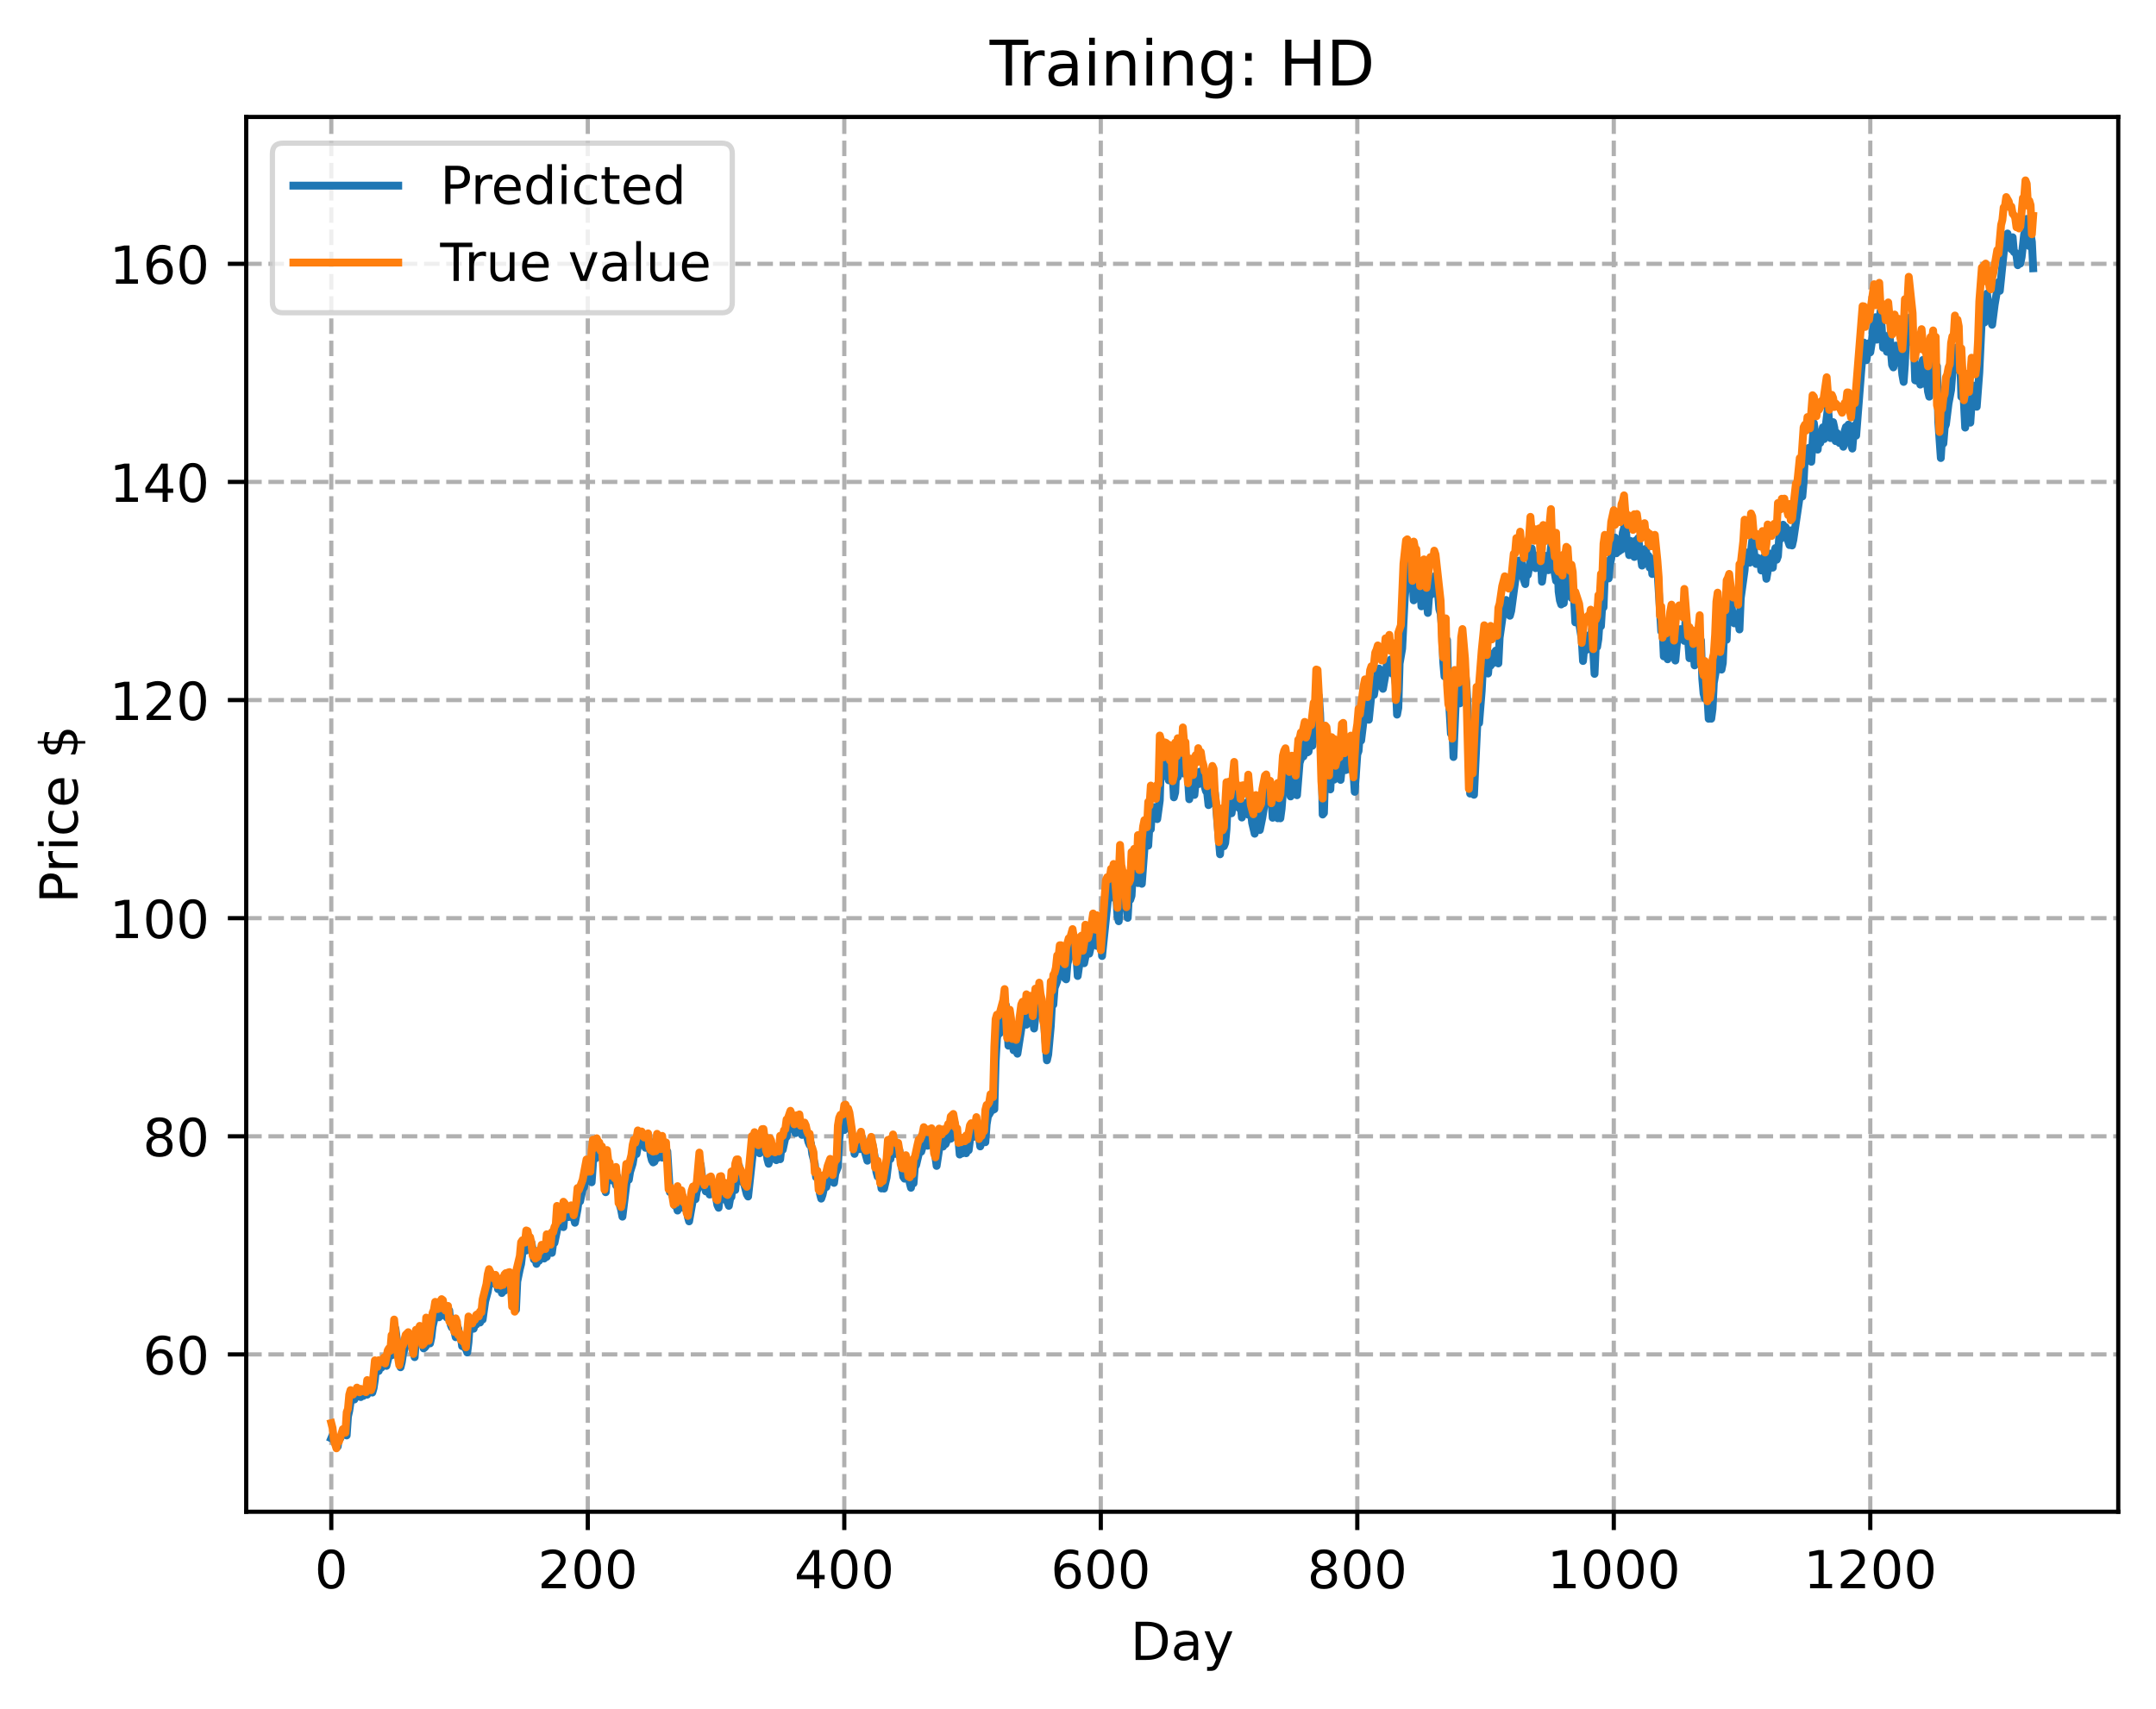 <?xml version="1.0" encoding="utf-8" standalone="no"?>
<!DOCTYPE svg PUBLIC "-//W3C//DTD SVG 1.1//EN"
  "http://www.w3.org/Graphics/SVG/1.1/DTD/svg11.dtd">
<!-- Created with matplotlib (https://matplotlib.org/) -->
<svg height="325.986pt" version="1.1" viewBox="0 0 411.286 325.986" width="411.286pt" xmlns="http://www.w3.org/2000/svg" xmlns:xlink="http://www.w3.org/1999/xlink">
 <defs>
  <style type="text/css">
*{stroke-linecap:butt;stroke-linejoin:round;}
  </style>
 </defs>
 <g id="figure_1">
  <g id="patch_1">
   <path d="M 0 325.986 
L 411.286 325.986 
L 411.286 0 
L 0 0 
z
" style="fill:#ffffff;"/>
  </g>
  <g id="axes_1">
   <g id="patch_2">
    <path d="M 46.966 288.43 
L 404.086 288.43 
L 404.086 22.318 
L 46.966 22.318 
z
" style="fill:#ffffff;"/>
   </g>
   <g id="matplotlib.axis_1">
    <g id="xtick_1">
     <g id="line2d_1">
      <path clip-path="url(#p4a49efe869)" d="M 63.198 288.43 
L 63.198 22.318 
" style="fill:none;stroke:#b0b0b0;stroke-dasharray:2.96,1.28;stroke-dashoffset:0;stroke-width:0.8;"/>
     </g>
     <g id="line2d_2">
      <defs>
       <path d="M 0 0 
L 0 3.5 
" id="m5fc779a8f9" style="stroke:#000000;stroke-width:0.8;"/>
      </defs>
      <g>
       <use style="stroke:#000000;stroke-width:0.8;" x="63.198" xlink:href="#m5fc779a8f9" y="288.43"/>
      </g>
     </g>
     <g id="text_1">
      <!-- 0 -->
      <defs>
       <path d="M 31.781 66.406 
Q 24.172 66.406 20.328 58.906 
Q 16.5 51.422 16.5 36.375 
Q 16.5 21.391 20.328 13.891 
Q 24.172 6.391 31.781 6.391 
Q 39.453 6.391 43.281 13.891 
Q 47.125 21.391 47.125 36.375 
Q 47.125 51.422 43.281 58.906 
Q 39.453 66.406 31.781 66.406 
z
M 31.781 74.219 
Q 44.047 74.219 50.516 64.516 
Q 56.984 54.828 56.984 36.375 
Q 56.984 17.969 50.516 8.266 
Q 44.047 -1.422 31.781 -1.422 
Q 19.531 -1.422 13.062 8.266 
Q 6.594 17.969 6.594 36.375 
Q 6.594 54.828 13.062 64.516 
Q 19.531 74.219 31.781 74.219 
z
" id="DejaVuSans-48"/>
      </defs>
      <g transform="translate(60.017 303.029)scale(0.1 -0.1)">
       <use xlink:href="#DejaVuSans-48"/>
      </g>
     </g>
    </g>
    <g id="xtick_2">
     <g id="line2d_3">
      <path clip-path="url(#p4a49efe869)" d="M 112.129 288.43 
L 112.129 22.318 
" style="fill:none;stroke:#b0b0b0;stroke-dasharray:2.96,1.28;stroke-dashoffset:0;stroke-width:0.8;"/>
     </g>
     <g id="line2d_4">
      <g>
       <use style="stroke:#000000;stroke-width:0.8;" x="112.129" xlink:href="#m5fc779a8f9" y="288.43"/>
      </g>
     </g>
     <g id="text_2">
      <!-- 200 -->
      <defs>
       <path d="M 19.188 8.297 
L 53.609 8.297 
L 53.609 0 
L 7.328 0 
L 7.328 8.297 
Q 12.938 14.109 22.625 23.891 
Q 32.328 33.688 34.812 36.531 
Q 39.547 41.844 41.422 45.531 
Q 43.312 49.219 43.312 52.781 
Q 43.312 58.594 39.234 62.25 
Q 35.156 65.922 28.609 65.922 
Q 23.969 65.922 18.812 64.312 
Q 13.672 62.703 7.812 59.422 
L 7.812 69.391 
Q 13.766 71.781 18.938 73 
Q 24.125 74.219 28.422 74.219 
Q 39.75 74.219 46.484 68.547 
Q 53.219 62.891 53.219 53.422 
Q 53.219 48.922 51.531 44.891 
Q 49.859 40.875 45.406 35.406 
Q 44.188 33.984 37.641 27.219 
Q 31.109 20.453 19.188 8.297 
z
" id="DejaVuSans-50"/>
      </defs>
      <g transform="translate(102.585 303.029)scale(0.1 -0.1)">
       <use xlink:href="#DejaVuSans-50"/>
       <use x="63.623" xlink:href="#DejaVuSans-48"/>
       <use x="127.246" xlink:href="#DejaVuSans-48"/>
      </g>
     </g>
    </g>
    <g id="xtick_3">
     <g id="line2d_5">
      <path clip-path="url(#p4a49efe869)" d="M 161.06 288.43 
L 161.06 22.318 
" style="fill:none;stroke:#b0b0b0;stroke-dasharray:2.96,1.28;stroke-dashoffset:0;stroke-width:0.8;"/>
     </g>
     <g id="line2d_6">
      <g>
       <use style="stroke:#000000;stroke-width:0.8;" x="161.06" xlink:href="#m5fc779a8f9" y="288.43"/>
      </g>
     </g>
     <g id="text_3">
      <!-- 400 -->
      <defs>
       <path d="M 37.797 64.312 
L 12.891 25.391 
L 37.797 25.391 
z
M 35.203 72.906 
L 47.609 72.906 
L 47.609 25.391 
L 58.016 25.391 
L 58.016 17.188 
L 47.609 17.188 
L 47.609 0 
L 37.797 0 
L 37.797 17.188 
L 4.891 17.188 
L 4.891 26.703 
z
" id="DejaVuSans-52"/>
      </defs>
      <g transform="translate(151.516 303.029)scale(0.1 -0.1)">
       <use xlink:href="#DejaVuSans-52"/>
       <use x="63.623" xlink:href="#DejaVuSans-48"/>
       <use x="127.246" xlink:href="#DejaVuSans-48"/>
      </g>
     </g>
    </g>
    <g id="xtick_4">
     <g id="line2d_7">
      <path clip-path="url(#p4a49efe869)" d="M 209.99 288.43 
L 209.99 22.318 
" style="fill:none;stroke:#b0b0b0;stroke-dasharray:2.96,1.28;stroke-dashoffset:0;stroke-width:0.8;"/>
     </g>
     <g id="line2d_8">
      <g>
       <use style="stroke:#000000;stroke-width:0.8;" x="209.99" xlink:href="#m5fc779a8f9" y="288.43"/>
      </g>
     </g>
     <g id="text_4">
      <!-- 600 -->
      <defs>
       <path d="M 33.016 40.375 
Q 26.375 40.375 22.484 35.828 
Q 18.609 31.297 18.609 23.391 
Q 18.609 15.531 22.484 10.953 
Q 26.375 6.391 33.016 6.391 
Q 39.656 6.391 43.531 10.953 
Q 47.406 15.531 47.406 23.391 
Q 47.406 31.297 43.531 35.828 
Q 39.656 40.375 33.016 40.375 
z
M 52.594 71.297 
L 52.594 62.312 
Q 48.875 64.062 45.094 64.984 
Q 41.312 65.922 37.594 65.922 
Q 27.828 65.922 22.672 59.328 
Q 17.531 52.734 16.797 39.406 
Q 19.672 43.656 24.016 45.922 
Q 28.375 48.188 33.594 48.188 
Q 44.578 48.188 50.953 41.516 
Q 57.328 34.859 57.328 23.391 
Q 57.328 12.156 50.688 5.359 
Q 44.047 -1.422 33.016 -1.422 
Q 20.359 -1.422 13.672 8.266 
Q 6.984 17.969 6.984 36.375 
Q 6.984 53.656 15.188 63.938 
Q 23.391 74.219 37.203 74.219 
Q 40.922 74.219 44.703 73.484 
Q 48.484 72.75 52.594 71.297 
z
" id="DejaVuSans-54"/>
      </defs>
      <g transform="translate(200.446 303.029)scale(0.1 -0.1)">
       <use xlink:href="#DejaVuSans-54"/>
       <use x="63.623" xlink:href="#DejaVuSans-48"/>
       <use x="127.246" xlink:href="#DejaVuSans-48"/>
      </g>
     </g>
    </g>
    <g id="xtick_5">
     <g id="line2d_9">
      <path clip-path="url(#p4a49efe869)" d="M 258.921 288.43 
L 258.921 22.318 
" style="fill:none;stroke:#b0b0b0;stroke-dasharray:2.96,1.28;stroke-dashoffset:0;stroke-width:0.8;"/>
     </g>
     <g id="line2d_10">
      <g>
       <use style="stroke:#000000;stroke-width:0.8;" x="258.921" xlink:href="#m5fc779a8f9" y="288.43"/>
      </g>
     </g>
     <g id="text_5">
      <!-- 800 -->
      <defs>
       <path d="M 31.781 34.625 
Q 24.75 34.625 20.719 30.859 
Q 16.703 27.094 16.703 20.516 
Q 16.703 13.922 20.719 10.156 
Q 24.75 6.391 31.781 6.391 
Q 38.812 6.391 42.859 10.172 
Q 46.922 13.969 46.922 20.516 
Q 46.922 27.094 42.891 30.859 
Q 38.875 34.625 31.781 34.625 
z
M 21.922 38.812 
Q 15.578 40.375 12.031 44.719 
Q 8.5 49.078 8.5 55.328 
Q 8.5 64.062 14.719 69.141 
Q 20.953 74.219 31.781 74.219 
Q 42.672 74.219 48.875 69.141 
Q 55.078 64.062 55.078 55.328 
Q 55.078 49.078 51.531 44.719 
Q 48 40.375 41.703 38.812 
Q 48.828 37.156 52.797 32.312 
Q 56.781 27.484 56.781 20.516 
Q 56.781 9.906 50.312 4.234 
Q 43.844 -1.422 31.781 -1.422 
Q 19.734 -1.422 13.25 4.234 
Q 6.781 9.906 6.781 20.516 
Q 6.781 27.484 10.781 32.312 
Q 14.797 37.156 21.922 38.812 
z
M 18.312 54.391 
Q 18.312 48.734 21.844 45.562 
Q 25.391 42.391 31.781 42.391 
Q 38.141 42.391 41.719 45.562 
Q 45.312 48.734 45.312 54.391 
Q 45.312 60.062 41.719 63.234 
Q 38.141 66.406 31.781 66.406 
Q 25.391 66.406 21.844 63.234 
Q 18.312 60.062 18.312 54.391 
z
" id="DejaVuSans-56"/>
      </defs>
      <g transform="translate(249.377 303.029)scale(0.1 -0.1)">
       <use xlink:href="#DejaVuSans-56"/>
       <use x="63.623" xlink:href="#DejaVuSans-48"/>
       <use x="127.246" xlink:href="#DejaVuSans-48"/>
      </g>
     </g>
    </g>
    <g id="xtick_6">
     <g id="line2d_11">
      <path clip-path="url(#p4a49efe869)" d="M 307.851 288.43 
L 307.851 22.318 
" style="fill:none;stroke:#b0b0b0;stroke-dasharray:2.96,1.28;stroke-dashoffset:0;stroke-width:0.8;"/>
     </g>
     <g id="line2d_12">
      <g>
       <use style="stroke:#000000;stroke-width:0.8;" x="307.851" xlink:href="#m5fc779a8f9" y="288.43"/>
      </g>
     </g>
     <g id="text_6">
      <!-- 1000 -->
      <defs>
       <path d="M 12.406 8.297 
L 28.516 8.297 
L 28.516 63.922 
L 10.984 60.406 
L 10.984 69.391 
L 28.422 72.906 
L 38.281 72.906 
L 38.281 8.297 
L 54.391 8.297 
L 54.391 0 
L 12.406 0 
z
" id="DejaVuSans-49"/>
      </defs>
      <g transform="translate(295.126 303.029)scale(0.1 -0.1)">
       <use xlink:href="#DejaVuSans-49"/>
       <use x="63.623" xlink:href="#DejaVuSans-48"/>
       <use x="127.246" xlink:href="#DejaVuSans-48"/>
       <use x="190.869" xlink:href="#DejaVuSans-48"/>
      </g>
     </g>
    </g>
    <g id="xtick_7">
     <g id="line2d_13">
      <path clip-path="url(#p4a49efe869)" d="M 356.782 288.43 
L 356.782 22.318 
" style="fill:none;stroke:#b0b0b0;stroke-dasharray:2.96,1.28;stroke-dashoffset:0;stroke-width:0.8;"/>
     </g>
     <g id="line2d_14">
      <g>
       <use style="stroke:#000000;stroke-width:0.8;" x="356.782" xlink:href="#m5fc779a8f9" y="288.43"/>
      </g>
     </g>
     <g id="text_7">
      <!-- 1200 -->
      <g transform="translate(344.057 303.029)scale(0.1 -0.1)">
       <use xlink:href="#DejaVuSans-49"/>
       <use x="63.623" xlink:href="#DejaVuSans-50"/>
       <use x="127.246" xlink:href="#DejaVuSans-48"/>
       <use x="190.869" xlink:href="#DejaVuSans-48"/>
      </g>
     </g>
    </g>
    <g id="text_8">
     <!-- Day -->
     <defs>
      <path d="M 19.672 64.797 
L 19.672 8.109 
L 31.594 8.109 
Q 46.688 8.109 53.688 14.938 
Q 60.688 21.781 60.688 36.531 
Q 60.688 51.172 53.688 57.984 
Q 46.688 64.797 31.594 64.797 
z
M 9.812 72.906 
L 30.078 72.906 
Q 51.266 72.906 61.172 64.094 
Q 71.094 55.281 71.094 36.531 
Q 71.094 17.672 61.125 8.828 
Q 51.172 0 30.078 0 
L 9.812 0 
z
" id="DejaVuSans-68"/>
      <path d="M 34.281 27.484 
Q 23.391 27.484 19.188 25 
Q 14.984 22.516 14.984 16.5 
Q 14.984 11.719 18.141 8.906 
Q 21.297 6.109 26.703 6.109 
Q 34.188 6.109 38.703 11.406 
Q 43.219 16.703 43.219 25.484 
L 43.219 27.484 
z
M 52.203 31.203 
L 52.203 0 
L 43.219 0 
L 43.219 8.297 
Q 40.141 3.328 35.547 0.953 
Q 30.953 -1.422 24.312 -1.422 
Q 15.922 -1.422 10.953 3.297 
Q 6 8.016 6 15.922 
Q 6 25.141 12.172 29.828 
Q 18.359 34.516 30.609 34.516 
L 43.219 34.516 
L 43.219 35.406 
Q 43.219 41.609 39.141 45 
Q 35.062 48.391 27.688 48.391 
Q 23 48.391 18.547 47.266 
Q 14.109 46.141 10.016 43.891 
L 10.016 52.203 
Q 14.938 54.109 19.578 55.047 
Q 24.219 56 28.609 56 
Q 40.484 56 46.344 49.844 
Q 52.203 43.703 52.203 31.203 
z
" id="DejaVuSans-97"/>
      <path d="M 32.172 -5.078 
Q 28.375 -14.844 24.75 -17.812 
Q 21.141 -20.797 15.094 -20.797 
L 7.906 -20.797 
L 7.906 -13.281 
L 13.188 -13.281 
Q 16.891 -13.281 18.938 -11.516 
Q 21 -9.766 23.484 -3.219 
L 25.094 0.875 
L 2.984 54.688 
L 12.5 54.688 
L 29.594 11.922 
L 46.688 54.688 
L 56.203 54.688 
z
" id="DejaVuSans-121"/>
     </defs>
     <g transform="translate(215.652 316.707)scale(0.1 -0.1)">
      <use xlink:href="#DejaVuSans-68"/>
      <use x="77.002" xlink:href="#DejaVuSans-97"/>
      <use x="138.281" xlink:href="#DejaVuSans-121"/>
     </g>
    </g>
   </g>
   <g id="matplotlib.axis_2">
    <g id="ytick_1">
     <g id="line2d_15">
      <path clip-path="url(#p4a49efe869)" d="M 46.966 258.418 
L 404.086 258.418 
" style="fill:none;stroke:#b0b0b0;stroke-dasharray:2.96,1.28;stroke-dashoffset:0;stroke-width:0.8;"/>
     </g>
     <g id="line2d_16">
      <defs>
       <path d="M 0 0 
L -3.5 0 
" id="m9e85dffc03" style="stroke:#000000;stroke-width:0.8;"/>
      </defs>
      <g>
       <use style="stroke:#000000;stroke-width:0.8;" x="46.966" xlink:href="#m9e85dffc03" y="258.418"/>
      </g>
     </g>
     <g id="text_9">
      <!-- 60 -->
      <g transform="translate(27.241 262.217)scale(0.1 -0.1)">
       <use xlink:href="#DejaVuSans-54"/>
       <use x="63.623" xlink:href="#DejaVuSans-48"/>
      </g>
     </g>
    </g>
    <g id="ytick_2">
     <g id="line2d_17">
      <path clip-path="url(#p4a49efe869)" d="M 46.966 216.801 
L 404.086 216.801 
" style="fill:none;stroke:#b0b0b0;stroke-dasharray:2.96,1.28;stroke-dashoffset:0;stroke-width:0.8;"/>
     </g>
     <g id="line2d_18">
      <g>
       <use style="stroke:#000000;stroke-width:0.8;" x="46.966" xlink:href="#m9e85dffc03" y="216.801"/>
      </g>
     </g>
     <g id="text_10">
      <!-- 80 -->
      <g transform="translate(27.241 220.6)scale(0.1 -0.1)">
       <use xlink:href="#DejaVuSans-56"/>
       <use x="63.623" xlink:href="#DejaVuSans-48"/>
      </g>
     </g>
    </g>
    <g id="ytick_3">
     <g id="line2d_19">
      <path clip-path="url(#p4a49efe869)" d="M 46.966 175.184 
L 404.086 175.184 
" style="fill:none;stroke:#b0b0b0;stroke-dasharray:2.96,1.28;stroke-dashoffset:0;stroke-width:0.8;"/>
     </g>
     <g id="line2d_20">
      <g>
       <use style="stroke:#000000;stroke-width:0.8;" x="46.966" xlink:href="#m9e85dffc03" y="175.184"/>
      </g>
     </g>
     <g id="text_11">
      <!-- 100 -->
      <g transform="translate(20.878 178.983)scale(0.1 -0.1)">
       <use xlink:href="#DejaVuSans-49"/>
       <use x="63.623" xlink:href="#DejaVuSans-48"/>
       <use x="127.246" xlink:href="#DejaVuSans-48"/>
      </g>
     </g>
    </g>
    <g id="ytick_4">
     <g id="line2d_21">
      <path clip-path="url(#p4a49efe869)" d="M 46.966 133.567 
L 404.086 133.567 
" style="fill:none;stroke:#b0b0b0;stroke-dasharray:2.96,1.28;stroke-dashoffset:0;stroke-width:0.8;"/>
     </g>
     <g id="line2d_22">
      <g>
       <use style="stroke:#000000;stroke-width:0.8;" x="46.966" xlink:href="#m9e85dffc03" y="133.567"/>
      </g>
     </g>
     <g id="text_12">
      <!-- 120 -->
      <g transform="translate(20.878 137.366)scale(0.1 -0.1)">
       <use xlink:href="#DejaVuSans-49"/>
       <use x="63.623" xlink:href="#DejaVuSans-50"/>
       <use x="127.246" xlink:href="#DejaVuSans-48"/>
      </g>
     </g>
    </g>
    <g id="ytick_5">
     <g id="line2d_23">
      <path clip-path="url(#p4a49efe869)" d="M 46.966 91.95 
L 404.086 91.95 
" style="fill:none;stroke:#b0b0b0;stroke-dasharray:2.96,1.28;stroke-dashoffset:0;stroke-width:0.8;"/>
     </g>
     <g id="line2d_24">
      <g>
       <use style="stroke:#000000;stroke-width:0.8;" x="46.966" xlink:href="#m9e85dffc03" y="91.95"/>
      </g>
     </g>
     <g id="text_13">
      <!-- 140 -->
      <g transform="translate(20.878 95.749)scale(0.1 -0.1)">
       <use xlink:href="#DejaVuSans-49"/>
       <use x="63.623" xlink:href="#DejaVuSans-52"/>
       <use x="127.246" xlink:href="#DejaVuSans-48"/>
      </g>
     </g>
    </g>
    <g id="ytick_6">
     <g id="line2d_25">
      <path clip-path="url(#p4a49efe869)" d="M 46.966 50.333 
L 404.086 50.333 
" style="fill:none;stroke:#b0b0b0;stroke-dasharray:2.96,1.28;stroke-dashoffset:0;stroke-width:0.8;"/>
     </g>
     <g id="line2d_26">
      <g>
       <use style="stroke:#000000;stroke-width:0.8;" x="46.966" xlink:href="#m9e85dffc03" y="50.333"/>
      </g>
     </g>
     <g id="text_14">
      <!-- 160 -->
      <g transform="translate(20.878 54.132)scale(0.1 -0.1)">
       <use xlink:href="#DejaVuSans-49"/>
       <use x="63.623" xlink:href="#DejaVuSans-54"/>
       <use x="127.246" xlink:href="#DejaVuSans-48"/>
      </g>
     </g>
    </g>
    <g id="text_15">
     <!-- Price $ -->
     <defs>
      <path d="M 19.672 64.797 
L 19.672 37.406 
L 32.078 37.406 
Q 38.969 37.406 42.719 40.969 
Q 46.484 44.531 46.484 51.125 
Q 46.484 57.672 42.719 61.234 
Q 38.969 64.797 32.078 64.797 
z
M 9.812 72.906 
L 32.078 72.906 
Q 44.344 72.906 50.609 67.359 
Q 56.891 61.812 56.891 51.125 
Q 56.891 40.328 50.609 34.812 
Q 44.344 29.297 32.078 29.297 
L 19.672 29.297 
L 19.672 0 
L 9.812 0 
z
" id="DejaVuSans-80"/>
      <path d="M 41.109 46.297 
Q 39.594 47.172 37.812 47.578 
Q 36.031 48 33.891 48 
Q 26.266 48 22.188 43.047 
Q 18.109 38.094 18.109 28.812 
L 18.109 0 
L 9.078 0 
L 9.078 54.688 
L 18.109 54.688 
L 18.109 46.188 
Q 20.953 51.172 25.484 53.578 
Q 30.031 56 36.531 56 
Q 37.453 56 38.578 55.875 
Q 39.703 55.766 41.062 55.516 
z
" id="DejaVuSans-114"/>
      <path d="M 9.422 54.688 
L 18.406 54.688 
L 18.406 0 
L 9.422 0 
z
M 9.422 75.984 
L 18.406 75.984 
L 18.406 64.594 
L 9.422 64.594 
z
" id="DejaVuSans-105"/>
      <path d="M 48.781 52.594 
L 48.781 44.188 
Q 44.969 46.297 41.141 47.344 
Q 37.312 48.391 33.406 48.391 
Q 24.656 48.391 19.812 42.844 
Q 14.984 37.312 14.984 27.297 
Q 14.984 17.281 19.812 11.734 
Q 24.656 6.203 33.406 6.203 
Q 37.312 6.203 41.141 7.25 
Q 44.969 8.297 48.781 10.406 
L 48.781 2.094 
Q 45.016 0.344 40.984 -0.531 
Q 36.969 -1.422 32.422 -1.422 
Q 20.062 -1.422 12.781 6.344 
Q 5.516 14.109 5.516 27.297 
Q 5.516 40.672 12.859 48.328 
Q 20.219 56 33.016 56 
Q 37.156 56 41.109 55.141 
Q 45.062 54.297 48.781 52.594 
z
" id="DejaVuSans-99"/>
      <path d="M 56.203 29.594 
L 56.203 25.203 
L 14.891 25.203 
Q 15.484 15.922 20.484 11.062 
Q 25.484 6.203 34.422 6.203 
Q 39.594 6.203 44.453 7.469 
Q 49.312 8.734 54.109 11.281 
L 54.109 2.781 
Q 49.266 0.734 44.188 -0.344 
Q 39.109 -1.422 33.891 -1.422 
Q 20.797 -1.422 13.156 6.188 
Q 5.516 13.812 5.516 26.812 
Q 5.516 40.234 12.766 48.109 
Q 20.016 56 32.328 56 
Q 43.359 56 49.781 48.891 
Q 56.203 41.797 56.203 29.594 
z
M 47.219 32.234 
Q 47.125 39.594 43.094 43.984 
Q 39.062 48.391 32.422 48.391 
Q 24.906 48.391 20.391 44.141 
Q 15.875 39.891 15.188 32.172 
z
" id="DejaVuSans-101"/>
      <path id="DejaVuSans-32"/>
      <path d="M 33.797 -14.703 
L 28.906 -14.703 
L 28.859 0 
Q 23.734 0.094 18.609 1.188 
Q 13.484 2.297 8.297 4.5 
L 8.297 13.281 
Q 13.281 10.156 18.375 8.562 
Q 23.484 6.984 28.906 6.938 
L 28.906 29.203 
Q 18.109 30.953 13.203 35.156 
Q 8.297 39.359 8.297 46.688 
Q 8.297 54.641 13.625 59.219 
Q 18.953 63.812 28.906 64.5 
L 28.906 75.984 
L 33.797 75.984 
L 33.797 64.656 
Q 38.328 64.453 42.578 63.688 
Q 46.828 62.938 50.875 61.625 
L 50.875 53.078 
Q 46.828 55.125 42.547 56.25 
Q 38.281 57.375 33.797 57.562 
L 33.797 36.719 
Q 44.875 35.016 50.094 30.609 
Q 55.328 26.219 55.328 18.609 
Q 55.328 10.359 49.781 5.594 
Q 44.234 0.828 33.797 0.094 
z
M 28.906 37.594 
L 28.906 57.625 
Q 23.25 56.984 20.266 54.391 
Q 17.281 51.812 17.281 47.516 
Q 17.281 43.312 20.031 40.969 
Q 22.797 38.625 28.906 37.594 
z
M 33.797 28.219 
L 33.797 7.078 
Q 39.984 7.906 43.141 10.594 
Q 46.297 13.281 46.297 17.672 
Q 46.297 21.969 43.281 24.5 
Q 40.281 27.047 33.797 28.219 
z
" id="DejaVuSans-36"/>
     </defs>
     <g transform="translate(14.798 172.342)rotate(-90)scale(0.1 -0.1)">
      <use xlink:href="#DejaVuSans-80"/>
      <use x="58.553" xlink:href="#DejaVuSans-114"/>
      <use x="99.666" xlink:href="#DejaVuSans-105"/>
      <use x="127.449" xlink:href="#DejaVuSans-99"/>
      <use x="182.43" xlink:href="#DejaVuSans-101"/>
      <use x="243.953" xlink:href="#DejaVuSans-32"/>
      <use x="275.74" xlink:href="#DejaVuSans-36"/>
     </g>
    </g>
   </g>
   <g id="line2d_27">
    <path clip-path="url(#p4a49efe869)" d="M 63.198 274.416 
L 63.443 273.84 
L 63.932 275.437 
L 64.422 275.995 
L 64.666 274.288 
L 64.911 274.438 
L 65.645 272.686 
L 65.89 273.653 
L 66.134 273.874 
L 66.379 270.268 
L 66.623 269.186 
L 67.113 265.963 
L 67.602 267.022 
L 67.847 265.959 
L 68.091 266.504 
L 68.336 265.298 
L 68.581 266.228 
L 68.825 266.555 
L 69.07 265.594 
L 69.315 266.33 
L 69.559 265.639 
L 69.804 265.498 
L 70.049 266.094 
L 70.293 264.454 
L 70.538 264.919 
L 70.783 264.313 
L 71.027 265.695 
L 71.272 264.843 
L 71.517 263.223 
L 71.761 260.696 
L 72.006 261.394 
L 72.251 261.582 
L 72.495 260.193 
L 72.74 260.962 
L 72.984 259.954 
L 73.229 260.592 
L 73.474 259.435 
L 73.718 260.603 
L 74.208 258.64 
L 74.452 257.898 
L 74.697 258.597 
L 74.942 256.194 
L 75.186 256.15 
L 75.431 253.469 
L 76.41 260.869 
L 76.654 259.868 
L 76.899 258.227 
L 77.144 257.496 
L 77.388 256.216 
L 77.878 255.374 
L 78.122 255.25 
L 78.367 256.434 
L 78.611 256.923 
L 79.101 258.936 
L 79.345 255.612 
L 79.59 254.008 
L 79.835 254.5 
L 80.324 253.454 
L 80.813 257.269 
L 81.058 257.075 
L 81.303 256.739 
L 81.547 252.772 
L 81.792 255.477 
L 82.037 256.318 
L 82.281 255.194 
L 82.526 253.111 
L 83.26 249.956 
L 83.749 251.331 
L 83.994 250.078 
L 84.239 250.975 
L 84.483 249.164 
L 84.728 249.215 
L 85.217 251.368 
L 85.706 250.03 
L 85.951 252.694 
L 86.196 253.279 
L 86.44 252.856 
L 86.93 255.134 
L 87.174 252.94 
L 87.419 253.48 
L 87.664 255.178 
L 87.908 254.971 
L 88.153 256.835 
L 88.398 255.974 
L 88.642 257.118 
L 88.887 257.345 
L 89.132 258.051 
L 89.376 256.057 
L 89.621 252.462 
L 89.866 252.381 
L 90.11 252.767 
L 90.355 253.517 
L 90.599 252.546 
L 90.844 252.731 
L 91.089 251.805 
L 91.333 251.484 
L 91.578 252.332 
L 91.823 251.233 
L 92.067 251.773 
L 92.557 248.313 
L 93.046 246.479 
L 93.535 243.462 
L 94.025 244.703 
L 94.269 244.101 
L 94.514 245.037 
L 94.759 243.83 
L 95.003 245.957 
L 95.493 245.329 
L 95.737 246.702 
L 95.982 245.112 
L 96.227 246.28 
L 96.471 244.442 
L 96.716 243.893 
L 96.96 244.737 
L 97.205 243.901 
L 97.45 243.579 
L 97.694 245.612 
L 97.939 249.141 
L 98.184 247.52 
L 98.428 249.911 
L 98.673 244.531 
L 99.162 242.141 
L 99.407 241.165 
L 99.652 239.124 
L 99.896 238.033 
L 100.141 237.626 
L 100.386 238.592 
L 100.63 236.618 
L 100.875 236.912 
L 101.12 237.726 
L 101.364 237.028 
L 101.609 238.312 
L 101.854 240.308 
L 102.098 239.868 
L 102.343 241.141 
L 102.587 240.43 
L 102.832 240.559 
L 103.077 239.723 
L 103.321 240.027 
L 103.566 238.81 
L 103.811 240.123 
L 104.055 239.306 
L 104.3 239.797 
L 104.545 237.358 
L 104.789 238.418 
L 105.034 237.56 
L 105.279 239.047 
L 105.523 237.214 
L 105.768 237.137 
L 106.257 234.786 
L 106.502 231.968 
L 106.747 233.949 
L 107.236 232.879 
L 107.481 234.127 
L 107.725 231.286 
L 108.215 232.067 
L 108.459 232.21 
L 108.704 231.468 
L 108.948 232.206 
L 109.193 231.296 
L 109.682 233.298 
L 110.172 230.735 
L 110.416 228.788 
L 110.661 229.224 
L 111.15 226.896 
L 111.395 226.568 
L 112.129 222.93 
L 112.374 224.67 
L 112.618 224.757 
L 112.863 225.577 
L 113.352 218.643 
L 113.597 221.032 
L 113.842 220.512 
L 114.086 218.52 
L 114.331 219.895 
L 114.575 220.162 
L 114.82 220.981 
L 115.065 220.276 
L 115.554 227.47 
L 116.043 221.893 
L 116.777 225.221 
L 117.022 224.787 
L 117.267 224.912 
L 117.511 226.153 
L 117.756 224.474 
L 118.001 226.474 
L 118.245 229.958 
L 118.49 230.817 
L 118.735 232.136 
L 119.713 224.156 
L 119.958 225.093 
L 120.203 223.586 
L 120.692 222.031 
L 121.181 219.094 
L 121.426 220.194 
L 121.915 217.421 
L 122.404 218.296 
L 122.649 217.123 
L 122.894 218.471 
L 123.138 218.997 
L 123.872 217.662 
L 124.117 220.431 
L 124.362 221.399 
L 124.606 221.786 
L 124.851 221.638 
L 125.096 220.095 
L 125.34 221 
L 125.585 218.417 
L 125.83 219.645 
L 126.074 218.512 
L 126.319 220.875 
L 126.563 218.743 
L 126.808 220.685 
L 127.297 219.681 
L 127.787 227.45 
L 128.031 227.02 
L 128.765 230.057 
L 129.01 229.955 
L 129.255 230.971 
L 129.499 228.517 
L 129.744 230.471 
L 129.989 228.794 
L 130.233 228.296 
L 130.723 230.646 
L 130.967 229.931 
L 131.212 232.169 
L 131.457 233.033 
L 132.191 228.877 
L 132.435 227.958 
L 132.68 228.802 
L 132.924 227.258 
L 133.169 226.713 
L 133.658 222.16 
L 134.148 226.267 
L 134.392 225.765 
L 134.637 227.312 
L 134.882 226.355 
L 135.371 227.92 
L 135.616 226.523 
L 135.86 226.175 
L 136.105 227.166 
L 136.35 227.518 
L 136.594 228.44 
L 136.839 229.903 
L 137.084 230.435 
L 137.328 227.717 
L 137.573 226.321 
L 137.818 226.015 
L 138.062 228.254 
L 138.307 228.901 
L 138.551 227.582 
L 138.796 229.437 
L 139.041 230.072 
L 139.285 228.704 
L 139.53 228.369 
L 139.775 225.611 
L 140.019 226.788 
L 140.264 227.052 
L 140.509 224.16 
L 140.753 222.68 
L 140.998 222.446 
L 141.243 224.318 
L 141.487 224.103 
L 141.732 225.597 
L 141.977 225.965 
L 142.466 227.874 
L 142.711 228.292 
L 143.689 219.305 
L 143.934 219.839 
L 144.178 216.931 
L 144.423 218.225 
L 144.668 218.336 
L 144.912 220.038 
L 145.402 217.585 
L 145.646 216.989 
L 145.891 216.779 
L 146.38 221.132 
L 146.625 222.04 
L 146.87 221.151 
L 147.114 219.184 
L 147.359 219.276 
L 147.604 221.084 
L 147.848 219.868 
L 148.093 221.356 
L 148.338 220.255 
L 148.582 219.773 
L 148.827 221.176 
L 149.072 218.918 
L 149.316 219.376 
L 149.806 217.133 
L 150.05 216.914 
L 150.295 215.495 
L 151.029 213.726 
L 151.273 214.955 
L 151.518 215.291 
L 151.763 216.199 
L 152.252 214.606 
L 152.497 215.797 
L 152.741 214.571 
L 152.986 216.536 
L 153.231 215.94 
L 153.475 215.976 
L 153.72 215.855 
L 154.209 217.877 
L 154.454 218.45 
L 154.699 218.146 
L 154.943 220.136 
L 155.433 222.091 
L 155.677 224.596 
L 155.922 223.774 
L 156.166 224.983 
L 156.411 227.731 
L 156.656 228.694 
L 156.9 228.003 
L 157.39 225.859 
L 157.634 226.485 
L 158.368 223.455 
L 158.613 222.732 
L 158.858 223.881 
L 159.102 225.69 
L 159.347 223.935 
L 159.836 222.66 
L 160.081 217.602 
L 160.326 215.495 
L 160.57 214.744 
L 160.815 214.354 
L 161.06 215.593 
L 161.304 213.02 
L 161.549 212.44 
L 161.794 213.957 
L 162.038 213.274 
L 162.527 216.269 
L 163.017 220.157 
L 163.261 219.156 
L 163.506 218.89 
L 163.751 218.398 
L 163.995 219.249 
L 164.24 218.365 
L 164.485 217.021 
L 164.729 219.168 
L 164.974 219.69 
L 165.463 221.458 
L 166.442 218.324 
L 166.931 221.113 
L 167.176 223.595 
L 167.421 224.484 
L 167.665 223.114 
L 168.154 226.758 
L 168.399 225.846 
L 168.644 226.781 
L 169.133 224.653 
L 169.378 222.595 
L 169.622 219.498 
L 169.867 221.145 
L 170.112 218.881 
L 170.356 220.247 
L 170.601 218.183 
L 170.846 219.633 
L 171.335 220.346 
L 171.58 219.496 
L 172.314 224.528 
L 172.558 224.888 
L 173.048 222.105 
L 173.537 225.666 
L 173.782 226.622 
L 174.026 224.293 
L 174.271 225.773 
L 174.515 222.737 
L 174.76 222.296 
L 175.494 219.226 
L 175.739 219.74 
L 176.473 217.169 
L 176.717 218.233 
L 176.962 218.602 
L 177.207 218.429 
L 177.451 217.089 
L 177.696 217.533 
L 177.941 217.005 
L 178.675 222.453 
L 179.409 217.604 
L 179.898 218.761 
L 180.142 217.418 
L 180.387 218.29 
L 181.121 216.3 
L 181.366 217.267 
L 181.61 215.294 
L 182.1 214.207 
L 182.589 217.125 
L 182.834 217.469 
L 183.078 220.284 
L 183.323 219.371 
L 183.568 220.06 
L 183.812 218.763 
L 184.302 220.034 
L 184.546 218.576 
L 184.791 219.465 
L 185.036 217.511 
L 185.525 216.044 
L 185.77 216.897 
L 186.014 216.01 
L 186.259 216.898 
L 186.503 215.057 
L 186.993 218.731 
L 187.237 218.031 
L 187.482 217.982 
L 187.727 217.368 
L 187.971 217.931 
L 188.216 214.532 
L 188.461 213.018 
L 188.95 212.196 
L 189.195 210.919 
L 189.439 211.756 
L 189.684 211.634 
L 189.929 202.554 
L 190.173 198.238 
L 190.418 196.669 
L 190.663 197.189 
L 191.152 194.825 
L 191.397 194.555 
L 191.641 193.666 
L 191.886 191.752 
L 192.375 199.515 
L 192.864 195.771 
L 193.109 197.295 
L 193.354 200.386 
L 193.598 199.604 
L 194.088 201.043 
L 195.311 193.215 
L 195.8 195.514 
L 196.045 192.641 
L 196.29 194.716 
L 196.534 192.688 
L 196.779 192.749 
L 197.268 196.239 
L 197.758 191.54 
L 198.247 193.265 
L 198.491 190.528 
L 198.981 192.797 
L 199.715 202.306 
L 199.959 201.213 
L 200.449 195.816 
L 200.693 191.279 
L 200.938 191.691 
L 201.183 188.492 
L 201.672 187.207 
L 201.917 185.092 
L 202.161 185.935 
L 202.651 182.386 
L 202.895 185.571 
L 203.14 186.637 
L 203.385 186.851 
L 203.629 183.893 
L 204.118 181.984 
L 204.363 182.428 
L 204.852 179.892 
L 205.097 181.866 
L 205.342 182.414 
L 205.586 186.22 
L 206.32 181.063 
L 206.565 180.784 
L 206.81 183.784 
L 207.054 182.607 
L 207.299 179.764 
L 207.788 181.962 
L 208.767 177.605 
L 209.012 179.682 
L 209.256 180.484 
L 209.501 177.807 
L 209.746 178.724 
L 209.99 177.467 
L 210.235 182.407 
L 211.458 170.624 
L 211.703 171.383 
L 212.192 168.859 
L 212.437 169.999 
L 212.681 167.939 
L 212.926 170.622 
L 213.171 174.697 
L 213.415 175.767 
L 213.905 165.442 
L 214.149 167.768 
L 214.639 169.647 
L 215.128 175.123 
L 215.373 170.548 
L 215.617 171.665 
L 215.862 170.901 
L 216.106 166.709 
L 216.351 167.658 
L 216.596 165.65 
L 216.84 168.291 
L 217.085 168.488 
L 217.33 163.947 
L 217.574 168.383 
L 217.819 168.624 
L 218.308 162.028 
L 218.553 160.243 
L 218.798 159.734 
L 219.042 161.348 
L 219.287 157.266 
L 219.532 158.222 
L 219.776 154.164 
L 220.021 154.794 
L 220.266 153.985 
L 220.51 154.699 
L 220.755 156.283 
L 221.244 152.715 
L 221.489 144.376 
L 221.734 144.896 
L 222.223 148.071 
L 222.467 145.229 
L 222.712 146.146 
L 222.957 148.882 
L 223.201 145.983 
L 223.446 148.361 
L 223.691 147.426 
L 223.935 152.129 
L 224.18 151.202 
L 224.425 146.503 
L 224.669 148.292 
L 224.914 145.47 
L 225.159 147.104 
L 225.403 146.129 
L 225.648 147.567 
L 225.893 143.642 
L 226.137 145.754 
L 226.382 144.705 
L 226.871 152.492 
L 227.361 147.855 
L 227.605 150.421 
L 227.85 151.673 
L 228.094 149.089 
L 228.339 148.359 
L 228.584 149.628 
L 228.828 147.255 
L 229.073 148.71 
L 229.318 147.05 
L 229.562 149.228 
L 230.052 150.944 
L 230.296 151.3 
L 230.541 153.612 
L 230.786 151.456 
L 231.03 150.556 
L 231.275 152.269 
L 231.52 150.309 
L 231.764 151.302 
L 232.743 162.996 
L 232.988 159.451 
L 233.232 157.922 
L 233.477 161.462 
L 233.722 160.844 
L 233.966 158.29 
L 234.211 153.339 
L 234.455 154.272 
L 234.7 153.193 
L 234.945 155.169 
L 235.434 151.517 
L 235.679 149.581 
L 236.168 153.467 
L 236.413 154.222 
L 236.657 153.305 
L 236.902 155.981 
L 237.147 153.687 
L 237.391 153.206 
L 237.636 155.265 
L 237.881 154.091 
L 238.125 155.438 
L 238.37 152.215 
L 238.859 157.004 
L 239.349 159.069 
L 239.593 156.179 
L 239.838 154.948 
L 240.327 158.372 
L 240.816 155.974 
L 241.55 151.398 
L 241.795 150.92 
L 242.04 153 
L 242.284 153.313 
L 242.529 151.767 
L 242.774 156.025 
L 243.263 152.92 
L 243.752 156.12 
L 243.997 153.615 
L 244.242 156.131 
L 244.486 154.305 
L 244.976 147.986 
L 245.465 146.535 
L 245.709 148.573 
L 245.954 149.65 
L 246.199 151.961 
L 246.688 148.337 
L 246.933 148.871 
L 247.422 151.727 
L 247.911 145.575 
L 248.156 144.829 
L 248.401 143.334 
L 248.645 144.332 
L 248.89 142.029 
L 249.135 141.524 
L 249.379 143.575 
L 249.624 143.418 
L 249.869 141.718 
L 250.113 141.914 
L 250.358 142.289 
L 250.847 138.358 
L 251.092 139.414 
L 251.337 132.859 
L 251.581 132.747 
L 251.826 136.072 
L 252.07 142.826 
L 252.315 155.407 
L 252.56 155.119 
L 252.804 147.129 
L 253.049 143.124 
L 253.294 143.265 
L 253.538 144.82 
L 253.783 150.613 
L 254.028 145.201 
L 254.272 143.945 
L 254.517 148.756 
L 254.762 145.222 
L 255.006 148.493 
L 255.496 146.977 
L 255.74 148.8 
L 256.474 141.332 
L 256.719 146.933 
L 256.964 144.337 
L 257.208 146.776 
L 257.453 145.328 
L 257.697 145.297 
L 257.942 143.806 
L 258.431 151.081 
L 258.921 143.921 
L 259.165 143.287 
L 259.41 140.06 
L 259.655 141.303 
L 260.389 135.267 
L 260.633 133.917 
L 260.878 135.14 
L 261.123 137.325 
L 261.612 132.534 
L 261.857 131.735 
L 262.101 132.589 
L 262.835 127.99 
L 263.08 127.563 
L 263.569 130.884 
L 263.814 131.424 
L 264.303 128.667 
L 264.548 126.813 
L 264.792 127.775 
L 265.037 126.416 
L 265.282 125.824 
L 265.526 128.483 
L 265.771 127.213 
L 266.26 130.584 
L 266.505 136.348 
L 266.75 135.044 
L 266.994 126.62 
L 267.484 123.754 
L 267.973 114.063 
L 268.462 109.065 
L 268.707 107.831 
L 268.952 109.455 
L 269.196 108.433 
L 269.441 110.276 
L 269.685 114.544 
L 269.93 109.085 
L 270.175 110.139 
L 270.419 110.6 
L 270.664 113.15 
L 270.909 111.587 
L 271.153 115.687 
L 271.398 113.461 
L 271.643 114.654 
L 271.887 111.384 
L 272.377 116.946 
L 272.621 113.655 
L 272.866 113.577 
L 273.111 111.269 
L 273.6 113.227 
L 273.845 109.81 
L 274.089 110.593 
L 274.579 116.263 
L 274.823 117.064 
L 275.068 119.767 
L 275.313 126.29 
L 275.557 129.065 
L 276.046 122.113 
L 276.291 131.708 
L 276.78 139.996 
L 277.025 137.881 
L 277.27 144.434 
L 277.759 132.531 
L 278.004 133.899 
L 278.248 132.905 
L 278.493 134.198 
L 278.738 132.778 
L 278.982 127.407 
L 279.227 125.676 
L 279.716 130.327 
L 279.961 134.625 
L 280.45 151.419 
L 280.94 148.541 
L 281.184 151.639 
L 281.918 135.957 
L 282.163 137.957 
L 282.652 131.859 
L 282.897 127.241 
L 283.386 124.398 
L 283.631 125.478 
L 283.875 128.506 
L 284.12 125.571 
L 284.365 127.003 
L 284.609 124.71 
L 284.854 126.52 
L 285.343 124.13 
L 285.833 126.574 
L 286.077 121.667 
L 286.811 116.518 
L 287.056 116.115 
L 287.301 114.474 
L 287.79 117.083 
L 288.034 117.483 
L 288.279 116.574 
L 289.502 107.449 
L 289.747 106.955 
L 289.992 108.353 
L 290.236 107.006 
L 290.481 110.002 
L 290.97 111.444 
L 291.215 108.448 
L 291.46 109.682 
L 291.949 106.828 
L 292.194 104.625 
L 292.438 106.903 
L 292.928 108.405 
L 293.172 105.985 
L 293.661 107.882 
L 293.906 105.843 
L 294.151 110.992 
L 294.395 109.165 
L 294.64 105.991 
L 294.885 108.741 
L 295.129 107.284 
L 295.374 108.79 
L 296.108 102.382 
L 296.353 108.041 
L 296.842 110.822 
L 297.087 106.509 
L 297.331 112.878 
L 297.576 114.572 
L 297.821 115.331 
L 298.065 112.723 
L 298.31 115.083 
L 298.555 110.891 
L 298.799 111.145 
L 299.044 108.813 
L 299.289 109.676 
L 299.533 112.897 
L 299.778 114.074 
L 300.022 112.468 
L 300.267 114.183 
L 300.512 118.752 
L 300.756 116.775 
L 301.001 118.394 
L 301.246 118.978 
L 301.735 121.952 
L 301.98 126.118 
L 302.224 123.459 
L 302.469 122.56 
L 302.714 123.976 
L 302.958 121.613 
L 303.203 121.144 
L 303.448 122.391 
L 303.692 120.099 
L 304.182 128.577 
L 304.426 122.994 
L 304.671 123.435 
L 304.916 121.912 
L 305.16 118.326 
L 305.405 119.481 
L 305.649 115.531 
L 305.894 115.88 
L 306.139 109.788 
L 306.383 107.03 
L 306.628 107.6 
L 306.873 110.364 
L 307.117 107.667 
L 307.362 106.612 
L 307.607 104.408 
L 308.096 102.565 
L 308.341 105.565 
L 308.585 104.277 
L 308.83 105.189 
L 309.075 103.503 
L 309.319 104.869 
L 309.564 101.64 
L 310.053 99.795 
L 310.298 102.79 
L 310.543 103.949 
L 310.787 105.917 
L 311.032 103.2 
L 311.277 104.896 
L 311.766 106.266 
L 312.01 103.142 
L 312.255 104.536 
L 312.5 102.683 
L 313.234 107.913 
L 313.478 105.937 
L 313.723 107.549 
L 313.968 104.697 
L 314.212 107.036 
L 314.457 106.022 
L 314.702 108.31 
L 314.946 106.521 
L 315.191 109.523 
L 315.436 108.5 
L 315.68 108.071 
L 315.925 106.395 
L 316.17 108.633 
L 316.904 120.472 
L 317.148 119.975 
L 317.393 125.241 
L 317.882 123.406 
L 318.127 125.789 
L 319.105 119.309 
L 319.35 121.44 
L 319.595 126.031 
L 320.084 120.642 
L 320.329 121.472 
L 320.573 120.034 
L 321.307 122.282 
L 321.552 118.138 
L 321.797 120.822 
L 322.041 122.268 
L 322.286 125.582 
L 322.531 123.69 
L 322.775 125.344 
L 323.02 123.846 
L 323.265 126.957 
L 323.509 125.312 
L 323.754 125.381 
L 323.998 124.623 
L 324.243 124.43 
L 324.488 122.193 
L 324.732 129.497 
L 324.977 132.33 
L 325.222 133.234 
L 325.466 130.489 
L 325.711 132.929 
L 325.956 137.143 
L 326.2 136.096 
L 326.445 137.131 
L 326.69 135.286 
L 326.934 130.296 
L 327.424 127.457 
L 327.668 121.234 
L 327.913 118.844 
L 328.158 121.584 
L 328.402 127.761 
L 328.647 126.505 
L 328.892 120.907 
L 329.136 121.733 
L 329.381 122.057 
L 329.625 116.527 
L 330.115 113.453 
L 330.604 118.341 
L 330.849 118.935 
L 331.338 117.12 
L 331.583 118.263 
L 331.827 120.099 
L 332.072 114.126 
L 332.806 108.801 
L 333.051 105.434 
L 333.295 105.413 
L 333.54 106.851 
L 333.785 107.363 
L 334.274 103.044 
L 334.519 104.425 
L 334.763 106.909 
L 335.008 107.607 
L 335.252 106.399 
L 335.497 107.648 
L 335.742 106.659 
L 335.986 108.845 
L 336.476 106.286 
L 336.965 110.435 
L 337.21 109.017 
L 337.454 105.596 
L 337.699 106.584 
L 337.944 108.316 
L 338.188 108.303 
L 338.433 105.475 
L 338.678 104.567 
L 338.922 106.797 
L 339.167 106.116 
L 339.412 102.337 
L 339.656 102.858 
L 339.901 102.497 
L 340.146 100.11 
L 340.39 100.863 
L 340.635 100.559 
L 340.88 102.563 
L 341.369 103.999 
L 341.613 101.182 
L 341.858 104.075 
L 342.103 103.003 
L 343.571 93.054 
L 343.815 94.735 
L 344.06 92.042 
L 344.305 87.034 
L 344.549 86.355 
L 344.794 87.875 
L 345.039 85.449 
L 345.528 88.105 
L 346.017 80.702 
L 346.262 82.621 
L 346.507 83.633 
L 346.751 85.788 
L 346.996 83.092 
L 347.24 84.501 
L 347.73 81.531 
L 347.974 83.78 
L 348.708 77.749 
L 349.198 83.589 
L 349.442 81.535 
L 349.687 80.539 
L 349.932 81.633 
L 350.176 84.168 
L 350.421 82.604 
L 350.666 84.176 
L 350.91 84.534 
L 351.4 84.337 
L 351.644 85.243 
L 351.889 82.263 
L 352.134 81.463 
L 352.378 83.17 
L 352.623 81 
L 352.868 81.609 
L 353.112 84.828 
L 353.357 85.589 
L 353.601 82.665 
L 353.846 81.126 
L 354.091 83.119 
L 355.069 70.564 
L 355.559 65.352 
L 355.803 66.365 
L 356.048 68.724 
L 356.537 65.475 
L 356.782 67.21 
L 357.027 65.669 
L 357.271 63.108 
L 357.761 60.519 
L 358.005 64.808 
L 358.739 59.331 
L 359.228 66.359 
L 359.473 64.081 
L 359.962 67.122 
L 360.452 63.811 
L 360.941 69.632 
L 361.186 70.098 
L 361.43 66.781 
L 361.675 65.93 
L 361.92 68.107 
L 362.164 69.259 
L 362.409 66.467 
L 362.898 71.526 
L 363.143 72.866 
L 363.388 69.518 
L 363.632 63.645 
L 363.877 63.704 
L 364.122 65.242 
L 364.366 60.554 
L 365.1 65.822 
L 365.345 72.563 
L 365.589 72.636 
L 365.834 71.868 
L 366.079 69.916 
L 366.323 73.385 
L 366.568 69.965 
L 366.813 68.672 
L 367.057 71.863 
L 367.302 73.304 
L 367.547 72.16 
L 367.791 74.698 
L 368.036 75.691 
L 368.281 71.349 
L 368.525 69.625 
L 368.77 71.912 
L 369.015 69.27 
L 369.259 72.596 
L 369.504 69.868 
L 369.749 80.428 
L 370.238 87.392 
L 370.483 83.224 
L 370.727 84.618 
L 370.972 81.615 
L 371.216 80.968 
L 371.706 77.014 
L 372.195 74.403 
L 372.44 71.225 
L 372.929 69.809 
L 373.174 66.315 
L 373.418 69.098 
L 373.663 66.879 
L 373.908 68.04 
L 374.152 75.713 
L 374.397 71.955 
L 374.886 81.585 
L 375.131 78.186 
L 375.376 76.984 
L 375.62 79.473 
L 375.865 80.649 
L 376.354 73.537 
L 376.599 77.118 
L 376.844 76.72 
L 377.088 77.608 
L 377.577 71.095 
L 378.067 60.588 
L 378.311 57.794 
L 378.556 61.544 
L 378.801 57.784 
L 379.045 56.011 
L 379.535 60.195 
L 379.779 60.885 
L 380.024 61.964 
L 380.513 58.129 
L 381.247 53.809 
L 381.492 55.493 
L 382.471 45.927 
L 382.715 45.916 
L 382.96 44.551 
L 383.204 45.995 
L 383.449 46.187 
L 383.694 47.575 
L 383.938 45.268 
L 384.183 48.084 
L 384.428 48.167 
L 384.672 48.74 
L 384.917 50.599 
L 385.162 49.762 
L 385.406 50.281 
L 385.651 49.069 
L 386.14 44.652 
L 386.385 44.234 
L 386.63 41.762 
L 386.874 43.693 
L 387.119 46.958 
L 387.364 44.719 
L 387.608 46.137 
L 387.853 51.186 
L 387.853 51.186 
" style="fill:none;stroke:#1f77b4;stroke-linecap:square;stroke-width:1.5;"/>
   </g>
   <g id="line2d_28">
    <path clip-path="url(#p4a49efe869)" d="M 63.198 271.507 
L 63.443 272.464 
L 63.688 274.69 
L 64.177 276.334 
L 64.422 274.461 
L 64.666 275.065 
L 65.4 272.672 
L 65.645 272.859 
L 65.89 273.359 
L 66.134 269.426 
L 66.379 268.822 
L 66.623 266.096 
L 66.868 265.222 
L 67.357 266.076 
L 67.602 265.41 
L 67.847 265.597 
L 68.091 264.744 
L 68.336 265.347 
L 68.581 265.639 
L 68.825 264.993 
L 69.07 265.451 
L 69.315 265.181 
L 69.559 265.098 
L 69.804 265.618 
L 70.049 263.308 
L 70.293 264.12 
L 70.538 264.036 
L 70.783 265.243 
L 71.027 264.556 
L 71.517 259.542 
L 71.761 260.686 
L 72.006 260.79 
L 72.251 259.521 
L 72.495 259.916 
L 72.74 259.625 
L 72.984 259.687 
L 73.229 259.001 
L 73.474 260.145 
L 73.963 257.648 
L 74.208 257.232 
L 74.452 257.731 
L 74.697 254.735 
L 74.942 254.797 
L 75.186 251.759 
L 75.92 258.959 
L 76.165 260.478 
L 76.41 259.334 
L 76.654 257.065 
L 76.899 256.628 
L 77.388 254.672 
L 77.878 254.173 
L 78.122 254.776 
L 78.367 255.754 
L 78.856 258.335 
L 79.345 253.715 
L 79.59 254.215 
L 80.079 252.966 
L 80.324 254.277 
L 80.569 256.628 
L 80.813 256.42 
L 81.058 256.004 
L 81.303 251.385 
L 81.547 255.359 
L 81.792 255.817 
L 82.526 250.469 
L 82.771 249.907 
L 83.015 248.388 
L 83.26 248.7 
L 83.505 249.762 
L 83.749 248.367 
L 83.994 249.595 
L 84.239 247.868 
L 84.483 248.055 
L 84.728 249.595 
L 84.972 250.053 
L 85.217 249.387 
L 85.462 249.158 
L 85.706 252.092 
L 85.951 252.404 
L 86.196 252.321 
L 86.685 254.131 
L 86.93 251.53 
L 87.174 252.175 
L 87.419 254.735 
L 87.664 254.319 
L 87.908 255.671 
L 88.153 255.151 
L 88.398 256.046 
L 88.642 256.191 
L 88.887 257.065 
L 89.376 251.177 
L 89.866 251.801 
L 90.11 252.508 
L 90.355 251.718 
L 90.599 251.822 
L 90.844 250.885 
L 91.089 250.719 
L 91.333 251.177 
L 91.578 250.199 
L 91.823 250.386 
L 92.067 247.91 
L 92.801 244.976 
L 93.046 243.124 
L 93.291 242.146 
L 93.535 242.645 
L 93.78 243.436 
L 94.025 243.353 
L 94.269 244.018 
L 94.514 243.228 
L 94.759 245.184 
L 95.003 245.121 
L 95.248 244.539 
L 95.493 245.288 
L 95.737 243.831 
L 95.982 245.142 
L 96.227 243.186 
L 96.471 242.916 
L 96.716 243.145 
L 96.96 242.77 
L 97.205 242.708 
L 97.45 245.017 
L 97.694 249.304 
L 97.939 246.807 
L 98.184 250.261 
L 98.428 242.687 
L 99.162 239.628 
L 99.407 237.006 
L 99.652 236.631 
L 99.896 236.611 
L 100.141 237.089 
L 100.386 234.759 
L 100.63 234.863 
L 100.875 236.049 
L 101.12 236.028 
L 101.364 237.11 
L 101.609 239.586 
L 101.854 238.962 
L 102.098 240.127 
L 102.587 239.794 
L 102.832 238.525 
L 103.077 238.712 
L 103.321 237.505 
L 103.566 238.338 
L 103.811 238.067 
L 104.055 238.296 
L 104.3 235.487 
L 104.545 236.86 
L 104.789 236.174 
L 105.034 237.485 
L 105.279 235.071 
L 105.523 235.112 
L 105.768 234.093 
L 106.013 233.656 
L 106.257 230.077 
L 106.502 232.969 
L 106.991 231.783 
L 107.236 232.449 
L 107.481 229.286 
L 107.725 229.577 
L 107.97 230.576 
L 108.215 230.784 
L 108.459 230.597 
L 108.704 230.639 
L 108.948 229.973 
L 109.193 230.639 
L 109.438 231.866 
L 109.927 229.369 
L 110.172 226.664 
L 110.416 227.06 
L 111.15 225.104 
L 111.884 221.212 
L 112.129 223.564 
L 112.374 223.335 
L 112.618 223.543 
L 112.863 219.485 
L 113.108 217.446 
L 113.352 219.069 
L 113.597 218.903 
L 113.842 217.175 
L 114.086 217.862 
L 114.331 217.966 
L 114.575 219.589 
L 114.82 218.715 
L 115.309 226.997 
L 115.799 219.423 
L 116.043 221.524 
L 116.288 221.774 
L 116.533 224.292 
L 117.022 223.897 
L 117.267 224.833 
L 117.511 222.648 
L 117.756 225.27 
L 118.001 229.557 
L 118.245 229.661 
L 118.49 230.306 
L 118.735 228.995 
L 118.979 225.811 
L 119.224 224.562 
L 119.469 222.065 
L 119.713 223.314 
L 120.447 220.359 
L 120.692 218.424 
L 120.936 217.425 
L 121.181 218.049 
L 121.426 217.092 
L 121.67 215.677 
L 122.16 216.343 
L 122.404 215.885 
L 122.649 216.759 
L 122.894 217.03 
L 123.138 216.801 
L 123.383 216.406 
L 123.628 216.239 
L 123.872 218.903 
L 124.117 219.423 
L 124.606 219.714 
L 124.851 218.819 
L 125.096 219.631 
L 125.34 216.322 
L 125.585 217.508 
L 125.83 216.697 
L 126.074 219.236 
L 126.319 216.718 
L 126.563 218.944 
L 127.053 217.966 
L 127.542 226.914 
L 127.787 226.414 
L 128.031 226.768 
L 128.521 229.848 
L 128.765 229.286 
L 129.01 229.515 
L 129.255 226.31 
L 129.499 229.036 
L 129.744 227.143 
L 129.989 227.101 
L 130.478 229.494 
L 130.723 228.995 
L 130.967 231.388 
L 131.212 231.991 
L 131.946 227.122 
L 132.191 226.373 
L 132.435 226.976 
L 132.924 225.54 
L 133.414 219.901 
L 133.903 225.312 
L 134.148 225.041 
L 134.392 226.123 
L 134.637 224.979 
L 135.126 225.436 
L 135.371 224.583 
L 135.616 224.458 
L 135.86 225.374 
L 136.105 225.582 
L 136.594 228.724 
L 136.839 228.995 
L 137.328 224.458 
L 137.573 224.396 
L 137.818 226.831 
L 138.062 227.33 
L 138.307 225.665 
L 138.551 227.85 
L 138.796 227.996 
L 139.285 227.039 
L 139.53 223.501 
L 139.775 224.604 
L 140.019 224.999 
L 140.264 222.003 
L 140.509 221.212 
L 140.753 221.192 
L 140.998 223.064 
L 141.243 223.043 
L 141.732 224.25 
L 141.977 225.769 
L 142.466 226.435 
L 142.711 224.75 
L 143.445 216.738 
L 143.689 217.488 
L 143.934 216.01 
L 144.178 217.321 
L 144.423 217.155 
L 144.668 218.507 
L 145.402 215.428 
L 145.646 215.407 
L 146.136 219.485 
L 146.38 220.13 
L 146.625 219.839 
L 146.87 217.134 
L 147.114 217.633 
L 147.359 219.693 
L 147.604 218.882 
L 147.848 219.86 
L 148.093 218.861 
L 148.338 218.674 
L 148.582 219.672 
L 148.827 216.697 
L 149.072 216.905 
L 149.316 216.718 
L 149.561 215.636 
L 149.806 215.469 
L 150.05 213.576 
L 150.295 213.388 
L 150.784 211.932 
L 151.029 212.598 
L 151.273 212.868 
L 151.518 214.512 
L 152.007 212.785 
L 152.252 213.534 
L 152.497 212.618 
L 152.741 214.782 
L 153.231 214.574 
L 153.475 214.179 
L 153.72 214.72 
L 153.965 215.844 
L 154.209 216.385 
L 154.454 216.302 
L 154.699 218.549 
L 154.943 219.007 
L 155.188 219.839 
L 155.433 223.709 
L 155.677 223.189 
L 155.922 223.356 
L 156.166 227.018 
L 156.411 227.268 
L 156.656 226.664 
L 156.9 224.791 
L 157.145 224.188 
L 157.39 224.271 
L 157.634 223.668 
L 157.879 222.461 
L 158.368 221.108 
L 158.613 221.857 
L 158.858 224.188 
L 159.102 222.045 
L 159.347 221.504 
L 159.592 221.233 
L 159.836 214.762 
L 160.081 213.263 
L 160.326 212.702 
L 160.57 212.577 
L 160.815 212.639 
L 161.06 210.829 
L 161.304 210.746 
L 161.549 211.786 
L 161.794 211.495 
L 162.038 212.265 
L 162.527 215.636 
L 162.772 219.298 
L 163.017 218.091 
L 163.506 217.175 
L 163.751 217.321 
L 164.24 215.927 
L 164.485 217.508 
L 164.729 217.904 
L 164.974 219.152 
L 165.219 219.548 
L 165.463 219.464 
L 166.197 216.905 
L 166.687 219.464 
L 166.931 222.773 
L 167.176 222.815 
L 167.421 221.462 
L 167.91 225.749 
L 168.154 225.187 
L 168.399 225.353 
L 169.133 221.046 
L 169.378 217.488 
L 169.622 219.881 
L 169.867 217.28 
L 170.112 218.091 
L 170.356 216.447 
L 170.601 217.8 
L 170.846 217.821 
L 171.09 218.195 
L 171.335 218.049 
L 171.58 219.527 
L 171.824 222.17 
L 172.069 222.877 
L 172.314 222.939 
L 172.803 220.401 
L 173.292 224.479 
L 173.537 224.625 
L 173.782 222.294 
L 174.026 224.084 
L 174.271 221.046 
L 174.515 220.796 
L 175.005 218.507 
L 175.249 217.446 
L 175.494 217.467 
L 175.983 216.322 
L 176.228 215.053 
L 176.962 216.01 
L 177.207 215.469 
L 177.451 215.532 
L 177.696 215.261 
L 177.941 217.196 
L 178.185 220.068 
L 178.43 220.817 
L 179.164 215.324 
L 179.653 216.447 
L 179.898 215.469 
L 180.142 215.906 
L 180.387 215.698 
L 180.632 215.24 
L 180.876 214.45 
L 181.121 214.803 
L 181.366 213.014 
L 181.855 212.535 
L 182.344 215.219 
L 182.589 215.282 
L 182.834 218.049 
L 183.078 217.612 
L 183.323 217.925 
L 183.568 217.092 
L 184.057 217.737 
L 184.302 216.634 
L 184.546 217.404 
L 185.036 214.678 
L 185.28 214.304 
L 185.525 214.658 
L 185.77 214.574 
L 186.014 214.762 
L 186.259 213.139 
L 186.748 217.321 
L 186.993 216.738 
L 187.237 216.738 
L 187.482 215.719 
L 187.727 215.823 
L 187.971 211.744 
L 188.216 210.808 
L 188.461 210.725 
L 188.705 210.309 
L 188.95 208.769 
L 189.439 209.331 
L 189.684 199.675 
L 189.929 194.432 
L 190.173 193.599 
L 190.418 193.849 
L 190.663 193.495 
L 191.397 190.769 
L 191.641 188.709 
L 192.13 198.073 
L 192.375 196.138 
L 192.62 192.642 
L 192.864 194.286 
L 193.109 198.219 
L 193.354 197.553 
L 193.598 197.615 
L 193.843 198.406 
L 194.088 197.283 
L 194.822 191.643 
L 195.066 191.123 
L 195.556 192.892 
L 195.8 189.708 
L 196.045 192.039 
L 196.29 190.083 
L 196.534 190 
L 197.024 193.87 
L 197.513 188.626 
L 197.758 189.209 
L 198.002 190.853 
L 198.247 187.482 
L 198.491 189.604 
L 198.736 190.686 
L 198.981 194.744 
L 199.225 195.784 
L 199.47 200.466 
L 199.959 195.493 
L 200.204 192.143 
L 200.449 187.253 
L 200.693 189.042 
L 200.938 186.004 
L 201.183 185.609 
L 201.427 184.61 
L 201.672 182.28 
L 201.917 182.633 
L 202.161 180.344 
L 202.406 180.344 
L 202.651 183.32 
L 203.14 183.965 
L 203.385 180.823 
L 203.874 179.013 
L 204.118 179.054 
L 204.608 177.265 
L 204.852 178.846 
L 205.097 179.283 
L 205.342 183.549 
L 206.076 178.763 
L 206.32 178.513 
L 206.565 181.406 
L 206.81 179.97 
L 207.054 176.432 
L 207.544 179.013 
L 208.278 175.933 
L 208.522 174.289 
L 209.012 177.39 
L 209.256 174.622 
L 209.501 175.642 
L 209.746 175.08 
L 209.99 181.302 
L 210.724 171.168 
L 210.969 167.901 
L 211.213 167.36 
L 211.458 167.776 
L 211.703 167.381 
L 211.947 165.758 
L 212.192 166.299 
L 212.437 164.842 
L 213.171 173.207 
L 213.66 161.201 
L 213.905 165.008 
L 214.394 167.422 
L 214.639 169.69 
L 214.883 173.082 
L 215.128 166.611 
L 215.373 168.421 
L 215.617 167.838 
L 215.862 162.553 
L 216.106 164.01 
L 216.351 161.95 
L 216.596 164.447 
L 216.84 165.321 
L 217.085 159.328 
L 217.33 165.986 
L 217.574 165.966 
L 217.819 160.118 
L 218.064 157.684 
L 218.308 156.477 
L 218.553 156.373 
L 218.798 157.83 
L 219.042 152.981 
L 219.287 153.73 
L 219.532 149.881 
L 219.776 150.443 
L 220.021 150.214 
L 220.266 150.234 
L 220.51 152.419 
L 220.755 149.714 
L 221 149.631 
L 221.244 140.33 
L 221.489 141.245 
L 221.978 144.491 
L 222.223 141.64 
L 222.467 141.745 
L 222.712 144.47 
L 222.957 142.077 
L 223.201 145.116 
L 223.446 143.451 
L 223.691 149.048 
L 223.935 147.987 
L 224.18 141.682 
L 224.425 144.346 
L 224.669 140.85 
L 224.914 142.764 
L 225.159 141.724 
L 225.403 143.638 
L 225.648 138.79 
L 225.893 141.745 
L 226.137 141.578 
L 226.382 146.718 
L 226.627 149.444 
L 226.871 146.343 
L 227.116 144.741 
L 227.361 146.863 
L 227.605 147.862 
L 227.85 144.928 
L 228.094 144.075 
L 228.339 145.428 
L 228.584 142.743 
L 228.828 144.866 
L 229.073 143.472 
L 229.318 145.136 
L 229.562 145.948 
L 229.807 147.196 
L 230.052 147.363 
L 230.296 150.006 
L 230.541 148.424 
L 230.786 147.779 
L 231.03 148.154 
L 231.275 146.135 
L 231.52 146.676 
L 231.764 151.483 
L 232.009 153.168 
L 232.498 160.659 
L 232.743 155.312 
L 232.988 154.25 
L 233.232 158.412 
L 233.477 157.892 
L 233.966 149.236 
L 234.211 150.422 
L 234.455 149.132 
L 234.7 151.899 
L 234.945 150.338 
L 235.434 145.365 
L 235.679 149.506 
L 235.923 150.006 
L 236.168 150.193 
L 236.413 149.881 
L 236.657 152.44 
L 236.902 149.881 
L 237.147 149.818 
L 237.391 151.421 
L 237.636 150.9 
L 237.881 151.067 
L 238.125 147.8 
L 238.615 153.605 
L 239.104 155.353 
L 239.349 152.336 
L 239.593 151.691 
L 240.082 154.355 
L 240.572 153.397 
L 240.816 150.526 
L 241.306 147.987 
L 241.55 147.758 
L 241.795 149.485 
L 242.04 149.714 
L 242.284 148.965 
L 242.529 153.252 
L 242.774 152.024 
L 243.018 150.068 
L 243.263 151.275 
L 243.508 151.629 
L 243.752 149.381 
L 243.997 152.294 
L 244.242 151.504 
L 244.731 144.179 
L 244.976 143.222 
L 245.22 142.764 
L 245.465 144.533 
L 245.709 145.074 
L 245.954 147.28 
L 246.199 146.343 
L 246.443 144.179 
L 246.688 144.824 
L 246.933 146.905 
L 247.177 147.987 
L 247.667 141.12 
L 247.911 140.933 
L 248.156 139.747 
L 248.401 140.038 
L 248.89 137.728 
L 249.135 140.725 
L 249.379 139.955 
L 249.624 138.561 
L 249.869 138.374 
L 250.113 138.374 
L 250.603 134.087 
L 250.847 134.191 
L 251.092 127.74 
L 251.337 127.824 
L 251.581 132.443 
L 252.07 149.09 
L 252.315 152.357 
L 252.56 142.036 
L 252.804 138.436 
L 253.049 138.727 
L 253.294 140.933 
L 253.538 147.987 
L 253.783 140.891 
L 254.028 140.642 
L 254.272 145.178 
L 254.517 140.995 
L 254.762 146.114 
L 255.006 145.032 
L 255.251 143.055 
L 255.496 144.533 
L 255.985 138.103 
L 256.23 137.916 
L 256.474 143.721 
L 256.719 140.683 
L 256.964 142.306 
L 257.208 141.536 
L 257.453 141.183 
L 257.697 140.35 
L 257.942 145.844 
L 258.187 148.32 
L 258.676 139.747 
L 258.921 138.124 
L 259.165 135.231 
L 259.41 136.314 
L 260.144 130.799 
L 260.389 129.613 
L 260.633 130.217 
L 260.878 133.005 
L 261.367 127.865 
L 261.612 127.116 
L 261.857 127.636 
L 262.101 126.7 
L 262.346 124.494 
L 262.591 123.974 
L 262.835 123.142 
L 263.569 126.013 
L 263.814 125.992 
L 264.058 124.39 
L 264.303 121.789 
L 264.548 122.372 
L 265.037 121.123 
L 265.282 124.203 
L 265.526 122.621 
L 265.771 123.766 
L 266.016 125.639 
L 266.26 133.567 
L 266.505 131.819 
L 266.75 120.707 
L 267.239 119.292 
L 267.728 107.556 
L 268.218 103.082 
L 268.462 102.895 
L 268.707 104.685 
L 268.952 103.54 
L 269.196 104.83 
L 269.441 110.823 
L 269.685 103.332 
L 269.93 104.58 
L 270.175 104.768 
L 270.419 108.805 
L 270.664 107.473 
L 270.909 111.843 
L 271.153 108.576 
L 271.398 110.074 
L 271.643 106.724 
L 272.132 112.155 
L 272.866 106.287 
L 273.355 107.182 
L 273.6 105.059 
L 273.845 105.787 
L 274.823 114.673 
L 275.068 122.33 
L 275.313 125.451 
L 275.802 117.981 
L 276.046 130.654 
L 276.291 134.358 
L 276.536 135.169 
L 276.78 134.066 
L 277.025 140.933 
L 277.514 127.824 
L 277.759 130.009 
L 278.004 128.989 
L 278.248 130.3 
L 278.493 128.822 
L 278.738 121.581 
L 278.982 120.02 
L 279.472 125.68 
L 279.716 131.257 
L 280.206 150.526 
L 280.45 146.343 
L 280.695 145.365 
L 280.94 147.571 
L 281.673 131.049 
L 281.918 133.629 
L 282.652 124.141 
L 283.141 119.292 
L 283.386 120.541 
L 283.631 124.994 
L 283.875 121.706 
L 284.12 121.935 
L 284.365 119.417 
L 284.609 121.997 
L 285.099 119.583 
L 285.343 121.019 
L 285.588 121.311 
L 285.833 115.963 
L 286.077 115.172 
L 286.567 111.822 
L 287.056 109.949 
L 287.79 112.3 
L 288.034 111.801 
L 288.279 110.511 
L 288.768 105.642 
L 289.013 105.621 
L 289.258 102.666 
L 289.502 102.666 
L 289.747 103.228 
L 289.992 101.438 
L 290.236 104.705 
L 290.481 105.226 
L 290.726 106.495 
L 290.97 103.644 
L 291.215 104.768 
L 291.704 102.333 
L 291.949 98.608 
L 292.194 101.438 
L 292.438 101.959 
L 292.683 103.186 
L 292.928 100.981 
L 293.172 101.001 
L 293.417 101.646 
L 293.661 100.793 
L 293.906 107.078 
L 294.151 104.664 
L 294.395 100.169 
L 294.64 103.311 
L 294.885 102.021 
L 295.129 103.041 
L 295.374 100.897 
L 295.619 99.774 
L 295.863 97.131 
L 296.108 103.811 
L 296.353 104.039 
L 296.597 106.245 
L 296.842 101.646 
L 297.087 108.597 
L 297.331 109.075 
L 297.576 109.158 
L 297.821 108.909 
L 298.065 109.803 
L 298.31 105.767 
L 298.555 106.1 
L 298.799 104.331 
L 299.044 104.56 
L 299.289 108.347 
L 299.533 108.95 
L 299.778 107.743 
L 300.022 109.138 
L 300.267 114.444 
L 300.512 112.925 
L 301.246 115.193 
L 301.49 117.274 
L 301.735 122.663 
L 302.224 118.252 
L 302.469 118.709 
L 302.714 117.711 
L 302.958 117.461 
L 303.203 117.752 
L 303.448 116.317 
L 303.937 123.849 
L 304.182 117.898 
L 304.426 118.231 
L 304.671 117.565 
L 304.916 113.549 
L 305.16 114.111 
L 305.405 109.491 
L 305.649 110.344 
L 305.894 103.727 
L 306.139 102.042 
L 306.383 102.687 
L 306.628 105.35 
L 306.873 103.311 
L 307.117 102.812 
L 307.362 99.566 
L 307.851 97.339 
L 308.096 100.127 
L 308.341 99.191 
L 308.585 99.233 
L 308.83 98.712 
L 309.075 99.628 
L 309.319 96.195 
L 309.564 95.612 
L 309.809 94.509 
L 310.053 97.734 
L 310.298 98.067 
L 310.543 100.169 
L 310.787 98.38 
L 311.032 99.836 
L 311.277 100.044 
L 311.521 101.105 
L 311.766 98.109 
L 312.01 99.087 
L 312.255 98.067 
L 312.5 99.795 
L 312.744 99.961 
L 312.989 102.77 
L 313.234 101.397 
L 313.478 101.646 
L 313.723 99.815 
L 313.968 102.229 
L 314.212 101.459 
L 314.457 103.686 
L 314.702 101.855 
L 314.946 104.227 
L 315.191 104.185 
L 315.436 103.956 
L 315.68 102.042 
L 316.17 106.953 
L 316.414 110.136 
L 316.659 117.461 
L 316.904 115.692 
L 317.148 121.664 
L 317.637 119.084 
L 317.882 120.853 
L 318.127 120.478 
L 318.371 119.355 
L 318.616 116.691 
L 318.861 115.359 
L 319.105 117.357 
L 319.35 122.226 
L 319.839 116.358 
L 320.084 117.066 
L 320.329 115.505 
L 320.573 115.88 
L 320.818 116.504 
L 321.063 117.794 
L 321.307 112.363 
L 321.797 118.481 
L 322.041 121.394 
L 322.286 119.646 
L 322.531 120.478 
L 322.775 120.208 
L 323.02 122.871 
L 323.265 121.623 
L 323.509 121.311 
L 323.998 119.833 
L 324.243 117.378 
L 324.488 126.617 
L 324.977 128.864 
L 325.222 126.117 
L 325.711 133.796 
L 325.956 132.963 
L 326.2 133.192 
L 326.445 131.673 
L 326.69 125.764 
L 326.934 124.723 
L 327.179 121.04 
L 327.424 114.777 
L 327.668 113.07 
L 327.913 117.607 
L 328.158 124.411 
L 328.402 122.476 
L 328.647 114.985 
L 328.892 116.233 
L 329.136 116.462 
L 329.381 110.719 
L 329.625 110.24 
L 329.87 109.491 
L 330.359 113.549 
L 330.604 114.007 
L 330.849 113.861 
L 331.093 113.029 
L 331.338 113.424 
L 331.583 115.38 
L 331.827 107.639 
L 332.072 107.494 
L 332.561 103.228 
L 332.806 99.149 
L 333.051 100.315 
L 333.295 100.606 
L 333.54 102.125 
L 333.785 101.438 
L 334.029 97.963 
L 334.274 98.546 
L 334.519 101.459 
L 334.763 102.25 
L 335.008 101.813 
L 335.252 102.208 
L 335.497 102.146 
L 335.742 104.268 
L 335.986 103.79 
L 336.231 101.314 
L 336.476 104.643 
L 336.72 105.413 
L 336.965 103.79 
L 337.21 100.065 
L 337.454 100.897 
L 337.699 102.208 
L 337.944 102.271 
L 338.188 100.419 
L 338.433 99.94 
L 338.678 101.542 
L 338.922 101.105 
L 339.167 95.966 
L 339.412 95.987 
L 339.656 97.193 
L 339.901 95.154 
L 340.146 95.425 
L 340.39 95.133 
L 340.635 96.985 
L 340.88 97.277 
L 341.124 98.296 
L 341.369 96.153 
L 341.613 99.254 
L 341.858 98.921 
L 342.592 92.262 
L 342.837 92.22 
L 343.326 87.393 
L 343.571 88.745 
L 344.06 81.504 
L 344.305 81.025 
L 344.549 82.149 
L 344.794 79.569 
L 345.283 81.733 
L 345.773 75.407 
L 346.017 75.698 
L 346.262 77.113 
L 346.507 79.423 
L 346.751 77.55 
L 346.996 78.174 
L 347.24 77.696 
L 347.485 76.489 
L 347.73 77.051 
L 348.464 71.974 
L 348.953 78.195 
L 349.442 75.324 
L 349.687 75.906 
L 349.932 77.654 
L 350.176 76.968 
L 350.666 77.488 
L 350.91 77.737 
L 351.4 78.757 
L 351.644 78.133 
L 351.889 76.884 
L 352.134 77.113 
L 352.378 74.866 
L 352.623 74.887 
L 352.868 78.341 
L 353.112 79.652 
L 353.357 76.739 
L 353.601 75.802 
L 353.846 76.926 
L 355.314 58.406 
L 355.559 58.448 
L 355.803 62.381 
L 356.048 60.841 
L 356.293 60.737 
L 356.537 61.028 
L 357.516 54.224 
L 357.761 58.24 
L 358.495 53.953 
L 358.739 58.469 
L 358.984 59.28 
L 359.228 58.032 
L 359.473 58.739 
L 359.718 61.091 
L 359.962 60.737 
L 360.207 57.699 
L 360.696 63.067 
L 360.941 63.837 
L 361.186 60.425 
L 361.43 60.009 
L 361.92 62.402 
L 362.164 60.82 
L 362.409 63.858 
L 362.898 66.605 
L 363.143 62.839 
L 363.388 57.075 
L 363.632 57.054 
L 363.877 57.324 
L 364.122 52.809 
L 364.856 59.738 
L 365.1 68.415 
L 365.345 68.186 
L 365.834 64.42 
L 366.079 66.647 
L 366.323 64.066 
L 366.568 62.797 
L 366.813 65.544 
L 367.057 66.875 
L 367.302 66.501 
L 367.791 69.893 
L 368.036 65.752 
L 368.281 64.295 
L 368.525 65.148 
L 368.77 63.047 
L 369.015 66.626 
L 369.259 64.274 
L 369.504 77.321 
L 369.749 78.112 
L 369.993 82.419 
L 370.238 77.446 
L 370.483 78.029 
L 370.727 75.865 
L 370.972 75.136 
L 371.216 71.974 
L 371.461 71.453 
L 371.706 70.101 
L 371.95 69.497 
L 372.195 65.419 
L 372.44 64.17 
L 372.684 64.17 
L 372.929 60.196 
L 373.174 63.067 
L 373.418 60.987 
L 373.663 62.277 
L 373.908 70.787 
L 374.152 66.459 
L 374.642 76.364 
L 374.886 72.806 
L 375.131 71.328 
L 375.62 74.783 
L 376.11 68.249 
L 376.354 71.474 
L 376.599 71.141 
L 376.844 71.412 
L 377.088 69.518 
L 377.333 65.044 
L 377.577 57.491 
L 378.067 51.04 
L 378.311 53.724 
L 378.556 50.52 
L 378.801 50.291 
L 379.045 51.623 
L 379.535 54.89 
L 379.779 55.202 
L 380.024 53.079 
L 380.269 52.018 
L 381.003 47.711 
L 381.247 48.418 
L 381.737 42.925 
L 381.981 41.968 
L 382.226 39.575 
L 382.471 39.325 
L 382.715 37.598 
L 383.204 38.451 
L 383.449 39.595 
L 383.694 39.408 
L 383.938 40.782 
L 384.183 41.031 
L 384.428 41.551 
L 384.672 43.362 
L 384.917 43.154 
L 385.162 43.591 
L 385.406 43.195 
L 385.896 37.785 
L 386.14 37.702 
L 386.385 34.414 
L 386.63 35.059 
L 386.874 39.283 
L 387.119 38.305 
L 387.364 39.138 
L 387.608 44.694 
L 387.853 41.198 
L 387.853 41.198 
" style="fill:none;stroke:#ff7f0e;stroke-linecap:square;stroke-width:1.5;"/>
   </g>
   <g id="patch_3">
    <path d="M 46.966 288.43 
L 46.966 22.318 
" style="fill:none;stroke:#000000;stroke-linecap:square;stroke-linejoin:miter;stroke-width:0.8;"/>
   </g>
   <g id="patch_4">
    <path d="M 404.086 288.43 
L 404.086 22.318 
" style="fill:none;stroke:#000000;stroke-linecap:square;stroke-linejoin:miter;stroke-width:0.8;"/>
   </g>
   <g id="patch_5">
    <path d="M 46.966 288.43 
L 404.086 288.43 
" style="fill:none;stroke:#000000;stroke-linecap:square;stroke-linejoin:miter;stroke-width:0.8;"/>
   </g>
   <g id="patch_6">
    <path d="M 46.966 22.318 
L 404.086 22.318 
" style="fill:none;stroke:#000000;stroke-linecap:square;stroke-linejoin:miter;stroke-width:0.8;"/>
   </g>
   <g id="text_16">
    <!-- Training: HD -->
    <defs>
     <path d="M -0.297 72.906 
L 61.375 72.906 
L 61.375 64.594 
L 35.5 64.594 
L 35.5 0 
L 25.594 0 
L 25.594 64.594 
L -0.297 64.594 
z
" id="DejaVuSans-84"/>
     <path d="M 54.891 33.016 
L 54.891 0 
L 45.906 0 
L 45.906 32.719 
Q 45.906 40.484 42.875 44.328 
Q 39.844 48.188 33.797 48.188 
Q 26.516 48.188 22.312 43.547 
Q 18.109 38.922 18.109 30.906 
L 18.109 0 
L 9.078 0 
L 9.078 54.688 
L 18.109 54.688 
L 18.109 46.188 
Q 21.344 51.125 25.703 53.562 
Q 30.078 56 35.797 56 
Q 45.219 56 50.047 50.172 
Q 54.891 44.344 54.891 33.016 
z
" id="DejaVuSans-110"/>
     <path d="M 45.406 27.984 
Q 45.406 37.75 41.375 43.109 
Q 37.359 48.484 30.078 48.484 
Q 22.859 48.484 18.828 43.109 
Q 14.797 37.75 14.797 27.984 
Q 14.797 18.266 18.828 12.891 
Q 22.859 7.516 30.078 7.516 
Q 37.359 7.516 41.375 12.891 
Q 45.406 18.266 45.406 27.984 
z
M 54.391 6.781 
Q 54.391 -7.172 48.188 -13.984 
Q 42 -20.797 29.203 -20.797 
Q 24.469 -20.797 20.266 -20.094 
Q 16.062 -19.391 12.109 -17.922 
L 12.109 -9.188 
Q 16.062 -11.328 19.922 -12.344 
Q 23.781 -13.375 27.781 -13.375 
Q 36.625 -13.375 41.016 -8.766 
Q 45.406 -4.156 45.406 5.172 
L 45.406 9.625 
Q 42.625 4.781 38.281 2.391 
Q 33.938 0 27.875 0 
Q 17.828 0 11.672 7.656 
Q 5.516 15.328 5.516 27.984 
Q 5.516 40.672 11.672 48.328 
Q 17.828 56 27.875 56 
Q 33.938 56 38.281 53.609 
Q 42.625 51.219 45.406 46.391 
L 45.406 54.688 
L 54.391 54.688 
z
" id="DejaVuSans-103"/>
     <path d="M 11.719 12.406 
L 22.016 12.406 
L 22.016 0 
L 11.719 0 
z
M 11.719 51.703 
L 22.016 51.703 
L 22.016 39.312 
L 11.719 39.312 
z
" id="DejaVuSans-58"/>
     <path d="M 9.812 72.906 
L 19.672 72.906 
L 19.672 43.016 
L 55.516 43.016 
L 55.516 72.906 
L 65.375 72.906 
L 65.375 0 
L 55.516 0 
L 55.516 34.719 
L 19.672 34.719 
L 19.672 0 
L 9.812 0 
z
" id="DejaVuSans-72"/>
    </defs>
    <g transform="translate(188.794 16.318)scale(0.12 -0.12)">
     <use xlink:href="#DejaVuSans-84"/>
     <use x="46.334" xlink:href="#DejaVuSans-114"/>
     <use x="87.447" xlink:href="#DejaVuSans-97"/>
     <use x="148.727" xlink:href="#DejaVuSans-105"/>
     <use x="176.51" xlink:href="#DejaVuSans-110"/>
     <use x="239.889" xlink:href="#DejaVuSans-105"/>
     <use x="267.672" xlink:href="#DejaVuSans-110"/>
     <use x="331.051" xlink:href="#DejaVuSans-103"/>
     <use x="394.527" xlink:href="#DejaVuSans-58"/>
     <use x="428.219" xlink:href="#DejaVuSans-32"/>
     <use x="460.006" xlink:href="#DejaVuSans-72"/>
     <use x="535.201" xlink:href="#DejaVuSans-68"/>
    </g>
   </g>
   <g id="legend_1">
    <g id="patch_7">
     <path d="M 53.966 59.674 
L 137.694 59.674 
Q 139.694 59.674 139.694 57.674 
L 139.694 29.318 
Q 139.694 27.318 137.694 27.318 
L 53.966 27.318 
Q 51.966 27.318 51.966 29.318 
L 51.966 57.674 
Q 51.966 59.674 53.966 59.674 
z
" style="fill:#ffffff;opacity:0.8;stroke:#cccccc;stroke-linejoin:miter;"/>
    </g>
    <g id="line2d_29">
     <path d="M 55.966 35.417 
L 75.966 35.417 
" style="fill:none;stroke:#1f77b4;stroke-linecap:square;stroke-width:1.5;"/>
    </g>
    <g id="line2d_30"/>
    <g id="text_17">
     <!-- Predicted -->
     <defs>
      <path d="M 45.406 46.391 
L 45.406 75.984 
L 54.391 75.984 
L 54.391 0 
L 45.406 0 
L 45.406 8.203 
Q 42.578 3.328 38.25 0.953 
Q 33.938 -1.422 27.875 -1.422 
Q 17.969 -1.422 11.734 6.484 
Q 5.516 14.406 5.516 27.297 
Q 5.516 40.188 11.734 48.094 
Q 17.969 56 27.875 56 
Q 33.938 56 38.25 53.625 
Q 42.578 51.266 45.406 46.391 
z
M 14.797 27.297 
Q 14.797 17.391 18.875 11.75 
Q 22.953 6.109 30.078 6.109 
Q 37.203 6.109 41.297 11.75 
Q 45.406 17.391 45.406 27.297 
Q 45.406 37.203 41.297 42.844 
Q 37.203 48.484 30.078 48.484 
Q 22.953 48.484 18.875 42.844 
Q 14.797 37.203 14.797 27.297 
z
" id="DejaVuSans-100"/>
      <path d="M 18.312 70.219 
L 18.312 54.688 
L 36.812 54.688 
L 36.812 47.703 
L 18.312 47.703 
L 18.312 18.016 
Q 18.312 11.328 20.141 9.422 
Q 21.969 7.516 27.594 7.516 
L 36.812 7.516 
L 36.812 0 
L 27.594 0 
Q 17.188 0 13.234 3.875 
Q 9.281 7.766 9.281 18.016 
L 9.281 47.703 
L 2.688 47.703 
L 2.688 54.688 
L 9.281 54.688 
L 9.281 70.219 
z
" id="DejaVuSans-116"/>
     </defs>
     <g transform="translate(83.966 38.917)scale(0.1 -0.1)">
      <use xlink:href="#DejaVuSans-80"/>
      <use x="58.553" xlink:href="#DejaVuSans-114"/>
      <use x="97.416" xlink:href="#DejaVuSans-101"/>
      <use x="158.939" xlink:href="#DejaVuSans-100"/>
      <use x="222.416" xlink:href="#DejaVuSans-105"/>
      <use x="250.199" xlink:href="#DejaVuSans-99"/>
      <use x="305.18" xlink:href="#DejaVuSans-116"/>
      <use x="344.389" xlink:href="#DejaVuSans-101"/>
      <use x="405.912" xlink:href="#DejaVuSans-100"/>
     </g>
    </g>
    <g id="line2d_31">
     <path d="M 55.966 50.095 
L 75.966 50.095 
" style="fill:none;stroke:#ff7f0e;stroke-linecap:square;stroke-width:1.5;"/>
    </g>
    <g id="line2d_32"/>
    <g id="text_18">
     <!-- True value -->
     <defs>
      <path d="M 8.5 21.578 
L 8.5 54.688 
L 17.484 54.688 
L 17.484 21.922 
Q 17.484 14.156 20.5 10.266 
Q 23.531 6.391 29.594 6.391 
Q 36.859 6.391 41.078 11.031 
Q 45.312 15.672 45.312 23.688 
L 45.312 54.688 
L 54.297 54.688 
L 54.297 0 
L 45.312 0 
L 45.312 8.406 
Q 42.047 3.422 37.719 1 
Q 33.406 -1.422 27.688 -1.422 
Q 18.266 -1.422 13.375 4.438 
Q 8.5 10.297 8.5 21.578 
z
M 31.109 56 
z
" id="DejaVuSans-117"/>
      <path d="M 2.984 54.688 
L 12.5 54.688 
L 29.594 8.797 
L 46.688 54.688 
L 56.203 54.688 
L 35.688 0 
L 23.484 0 
z
" id="DejaVuSans-118"/>
      <path d="M 9.422 75.984 
L 18.406 75.984 
L 18.406 0 
L 9.422 0 
z
" id="DejaVuSans-108"/>
     </defs>
     <g transform="translate(83.966 53.595)scale(0.1 -0.1)">
      <use xlink:href="#DejaVuSans-84"/>
      <use x="46.334" xlink:href="#DejaVuSans-114"/>
      <use x="87.447" xlink:href="#DejaVuSans-117"/>
      <use x="150.826" xlink:href="#DejaVuSans-101"/>
      <use x="212.35" xlink:href="#DejaVuSans-32"/>
      <use x="244.137" xlink:href="#DejaVuSans-118"/>
      <use x="303.316" xlink:href="#DejaVuSans-97"/>
      <use x="364.596" xlink:href="#DejaVuSans-108"/>
      <use x="392.379" xlink:href="#DejaVuSans-117"/>
      <use x="455.758" xlink:href="#DejaVuSans-101"/>
     </g>
    </g>
   </g>
  </g>
 </g>
 <defs>
  <clipPath id="p4a49efe869">
   <rect height="266.112" width="357.12" x="46.966" y="22.318"/>
  </clipPath>
 </defs>
</svg>
